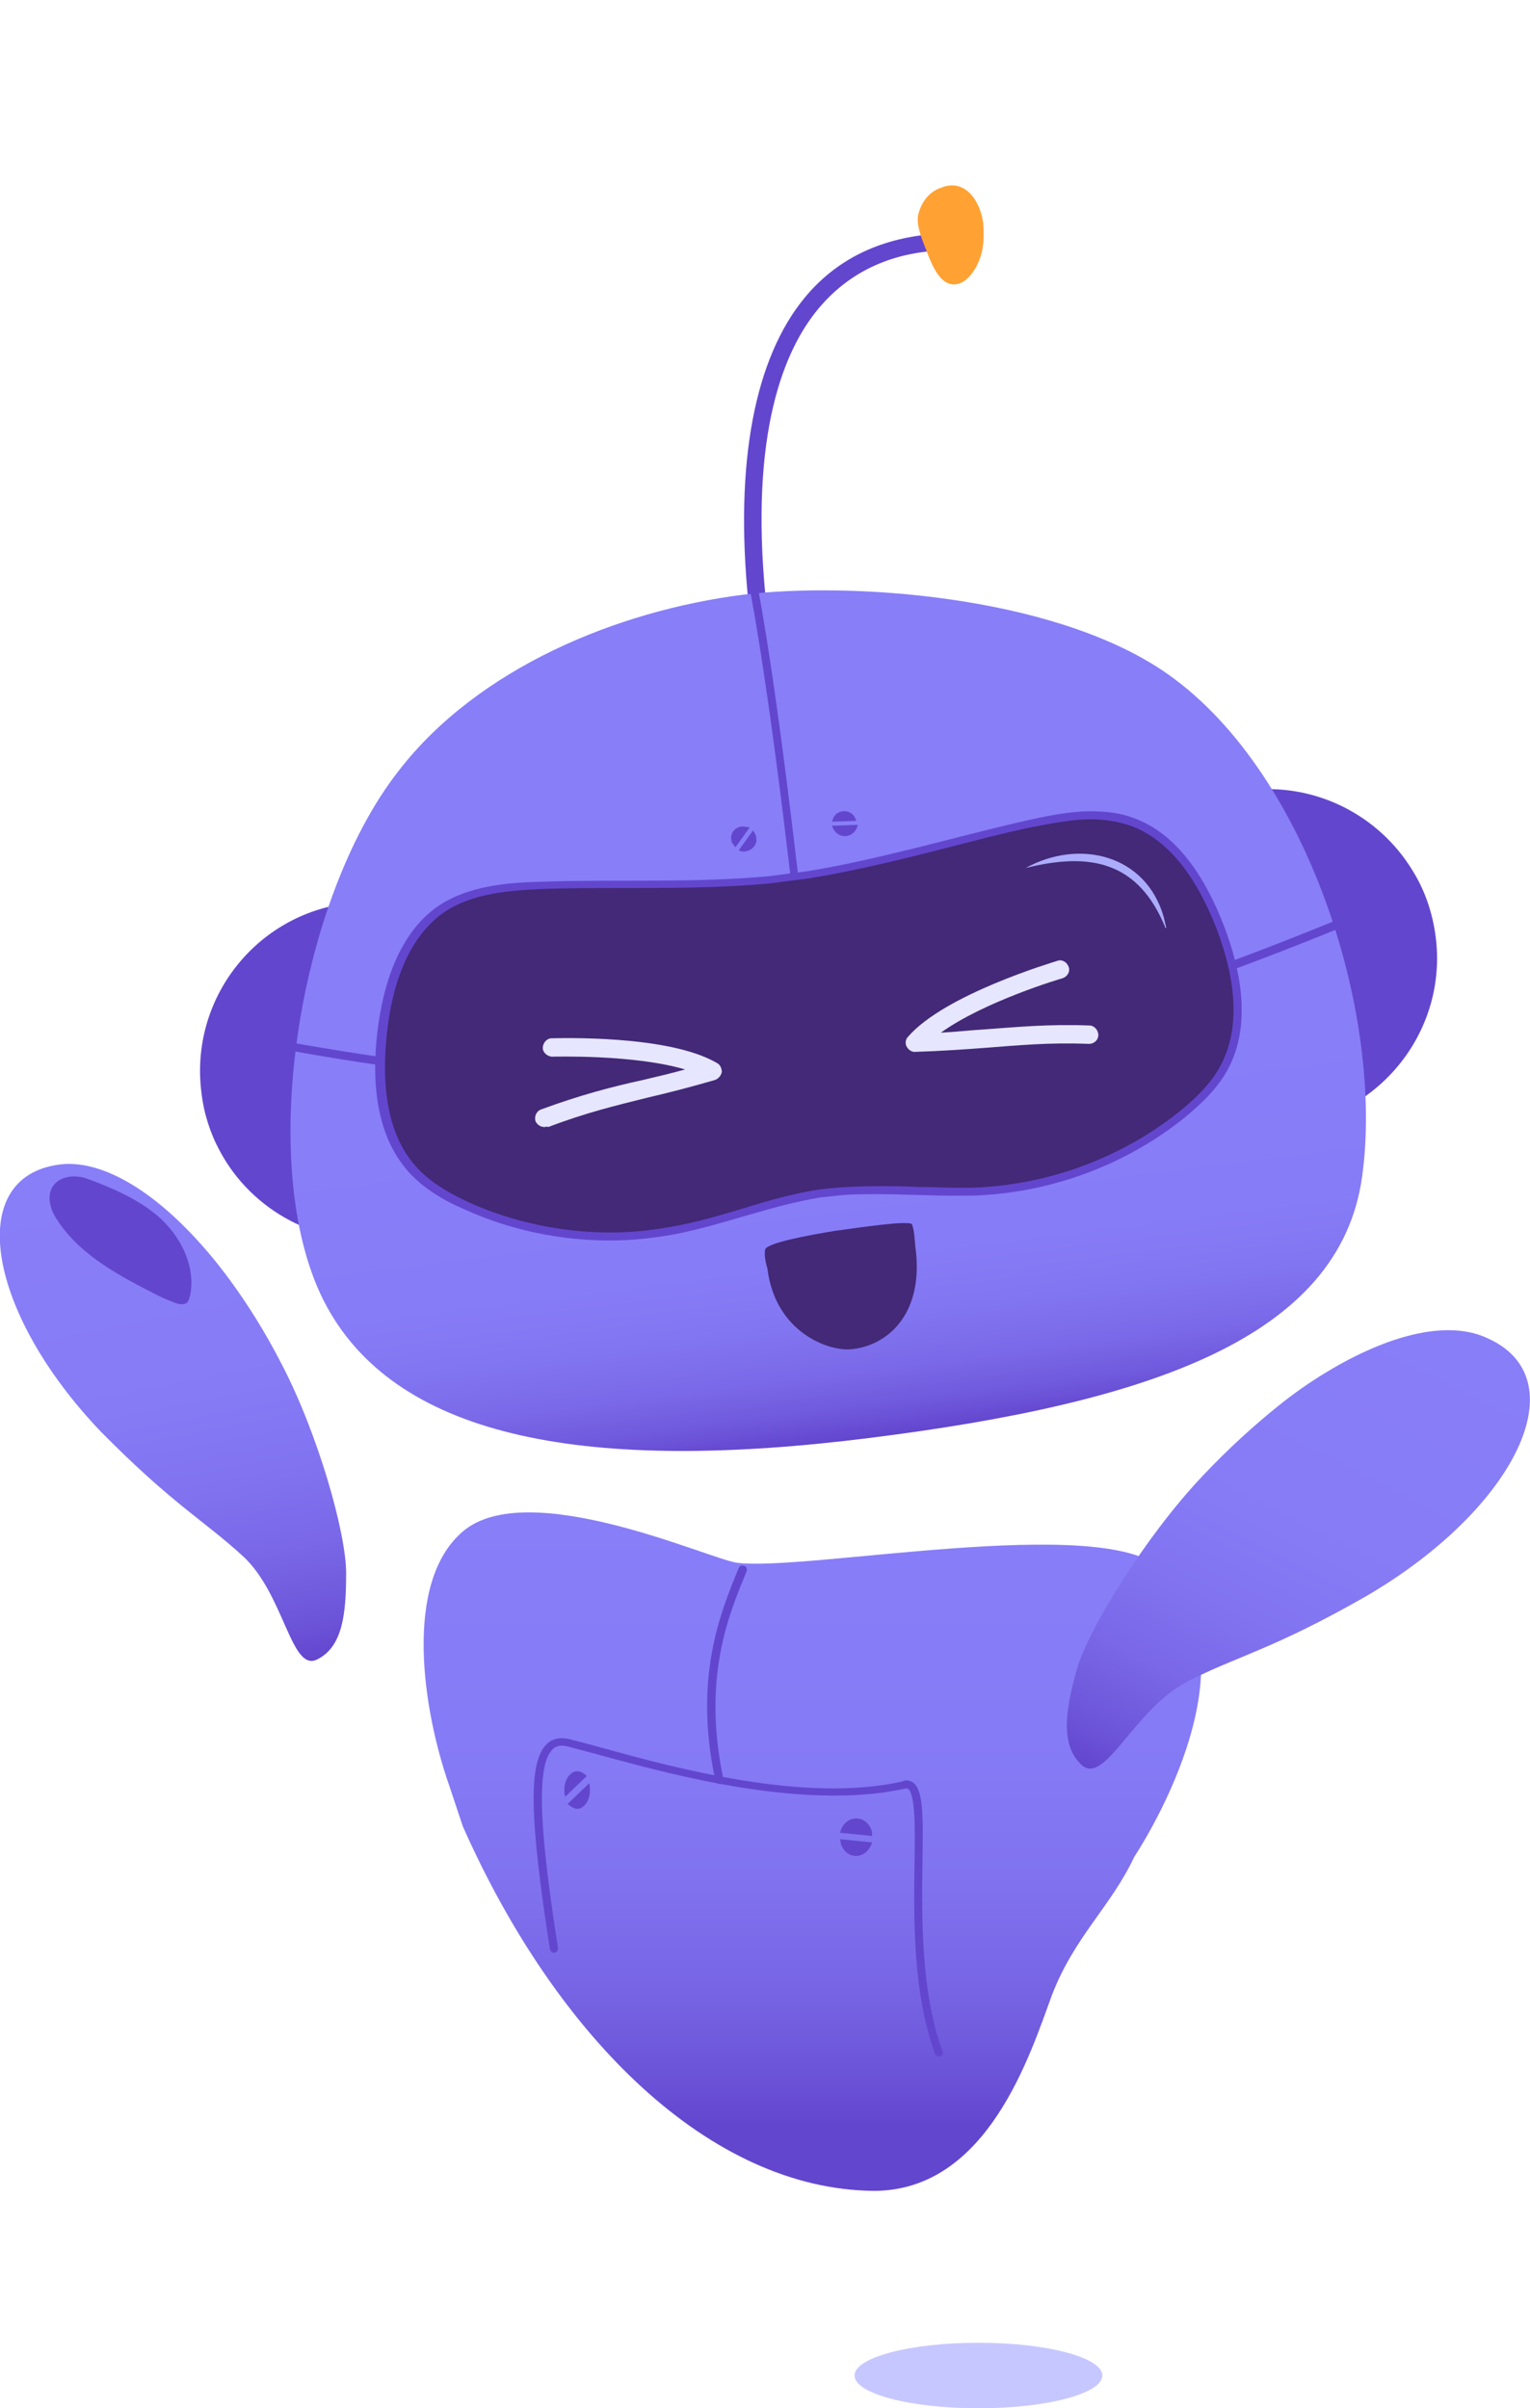 <?xml version="1.0" encoding="utf-8"?>
<!-- Generator: Adobe Illustrator 28.3.0, SVG Export Plug-In . SVG Version: 6.00 Build 0)  -->
<svg version="1.1" xmlns="http://www.w3.org/2000/svg" xmlns:xlink="http://www.w3.org/1999/xlink" x="0px" y="0px"
	 viewBox="0 0 191.4 301.3" style="enable-background:new 0 0 191.4 301.3;" xml:space="preserve">
<style type="text/css">
	.st0{fill:url(#SVGID_1_);}
	.st1{fill:none;stroke:#6346CE;stroke-linecap:round;stroke-linejoin:round;stroke-miterlimit:10;}
	.st2{fill:#6346CE;}
	.st3{fill:url(#SVGID_00000113349465774457869810000002789189346686765716_);}
	.st4{fill:#C7C7FF;}
	.st5{fill:url(#SVGID_00000145766307452102701900000004759771330963649968_);}
	.st6{fill:url(#SVGID_00000026844834708027097290000005342306348002188955_);}
	.st7{fill:none;stroke:#6346CE;stroke-miterlimit:10;}
	.st8{fill:#432977;}
	.st9{fill:none;stroke:#6346CE;stroke-width:2;stroke-linecap:round;stroke-linejoin:round;stroke-miterlimit:10;}
	.st10{fill:#FFA233;}
	.st11{fill:#514AAB;}
	.st12{fill:#E6E6FF;}
	.st13{fill:#ACACFC;}
	.st14{fill:url(#SVGID_00000148630540484691863420000011565322329618428071_);}
	.st15{fill:url(#SVGID_00000034811529239723746600000007595673986444421525_);}
	.st16{fill:url(#SVGID_00000045584098316978946440000002445386240616316093_);}
	.st17{fill:url(#SVGID_00000105407525816029960870000007680699220132804520_);}
	.st18{fill:url(#SVGID_00000141429784375956266410000006269262656592711567_);}
	.st19{fill:url(#SVGID_00000042727626646817194330000016060271557101525398_);}
	.st20{fill:url(#SVGID_00000156587038780948622180000016019853023781897639_);}
	.st21{fill:url(#SVGID_00000018930699988610437590000014901300996282509958_);}
	.st22{fill:none;stroke:#E6E6FF;stroke-width:3;stroke-linecap:round;stroke-linejoin:round;stroke-miterlimit:10;}
	.st23{fill:#F48811;}
	.st24{fill:#FFBE69;}
	.st25{fill:url(#SVGID_00000137825578987393377730000005073156606488035495_);}
	.st26{fill:url(#SVGID_00000153680434434019685120000010861459426964629395_);}
	.st27{fill:none;stroke:#432977;stroke-linecap:round;stroke-linejoin:round;stroke-miterlimit:10;}
	.st28{fill:url(#SVGID_00000068674381920712312710000012037826335251189892_);}
	.st29{fill:url(#SVGID_00000018221612653365235180000013473140224262667686_);}
	.st30{fill:url(#SVGID_00000034800722035990676210000008972736248701405576_);}
	.st31{fill:none;stroke:#6346CE;stroke-width:2;stroke-miterlimit:10;}
	.st32{fill:url(#SVGID_00000145773351757466235550000001342598624381113485_);}
	.st33{fill:url(#SVGID_00000024724648830393148130000015048064983151613878_);}
	.st34{fill:url(#SVGID_00000040573532509382953330000010367896169904856461_);}
	.st35{fill:none;stroke:#432977;stroke-width:2;stroke-linecap:round;stroke-linejoin:round;stroke-miterlimit:10;}
	.st36{fill:url(#SVGID_00000165919117495417725050000013612475652539890863_);}
	.st37{fill:none;stroke:#A5ADBA;stroke-linecap:round;stroke-linejoin:round;stroke-miterlimit:10;}
	.st38{fill:url(#SVGID_00000139283024727149154790000012000880269026089886_);}
	.st39{fill:url(#SVGID_00000103267171588337595150000003393657638389706682_);}
	.st40{fill:url(#SVGID_00000178203960423990286060000016344681662399309740_);}
	.st41{fill:url(#SVGID_00000000937413210699753600000006549193487962925954_);}
	.st42{fill:url(#SVGID_00000029729403733471719120000004155031902977635497_);}
	.st43{fill:url(#SVGID_00000052825190915763595940000003274189825817302660_);}
	.st44{fill:url(#SVGID_00000026857871188133523810000015291455046982548864_);}
	.st45{fill:#FFD28E;}
	.st46{fill:#A5ADBA;}
	.st47{fill:none;stroke:#FFFFFF;stroke-width:0.684;stroke-miterlimit:10;}
	.st48{fill:url(#SVGID_00000145060489212201937440000017694343408899397793_);}
	.st49{fill:url(#SVGID_00000015334881275499811970000006683765897567507856_);}
	.st50{fill:url(#SVGID_00000006669468084912196640000012176354156786679698_);}
	.st51{fill:url(#SVGID_00000078013758419601941150000012955505739804270245_);}
	.st52{fill:url(#SVGID_00000125567404462842515630000011503395090922398099_);}
	.st53{fill:url(#SVGID_00000126282207102759028620000003198458750904141229_);}
	.st54{fill:url(#SVGID_00000061441561489662057980000014587665263084903354_);}
	.st55{fill:url(#SVGID_00000039114456691841664970000009140767207282979509_);}
	.st56{fill:url(#SVGID_00000182501267194670430210000000350143499383338651_);}
	.st57{fill:url(#SVGID_00000150816149848215880160000015882441826708525450_);}
	.st58{fill:url(#SVGID_00000087399255090012962730000002950882081800462252_);}
	.st59{fill:url(#SVGID_00000091710304327539703450000011283345503305988003_);}
	.st60{fill:url(#SVGID_00000156551190785794245500000014916631326017557682_);}
	.st61{fill:url(#SVGID_00000181773466923194731260000002015341922191283388_);}
	.st62{display:none;}
	.st63{display:inline;}
	.st64{fill:url(#SVGID_00000103261257925828692730000010837336039277777281_);}
	.st65{display:inline;fill:url(#SVGID_00000058564446202611472640000005995950480432354732_);}
	.st66{fill:url(#SVGID_00000031903998186683579730000017259335294934878631_);}
	.st67{display:inline;fill:url(#SVGID_00000132047857263678856280000001221153653513619861_);}
	.st68{display:inline;fill:#ACACFC;}
	.st69{fill:url(#SVGID_00000063630235085729283630000010046684758808626827_);}
	.st70{fill:url(#SVGID_00000103245629862288885210000007553832778379714228_);}
	.st71{display:inline;fill:url(#SVGID_00000069358101371656645940000011795562378694210217_);}
	.st72{display:inline;fill:url(#SVGID_00000032614417736140132970000016588222649229677198_);}
	.st73{display:inline;fill:#6346CE;}
	.st74{fill:url(#SVGID_00000050663606347324762520000006577274694493582738_);}
	.st75{display:inline;fill:url(#SVGID_00000096749698362053800240000009213699545999442578_);}
	.st76{display:inline;fill:url(#SVGID_00000054226789834200252780000015883474942237893035_);}
	.st77{fill:url(#SVGID_00000018238130027284808150000014604773113642603392_);}
	.st78{display:inline;fill:url(#SVGID_00000029729321450644742710000012247340625169679794_);}
	.st79{fill:url(#SVGID_00000178204395169140612460000006559278658846731651_);}
	.st80{fill:url(#SVGID_00000041975952442557427420000004169403167230694287_);}
	.st81{fill:url(#SVGID_00000183224917821977219100000003906471188223293612_);}
	.st82{fill:url(#SVGID_00000085212675271828515230000013007815655554444177_);}
	.st83{display:inline;fill:url(#SVGID_00000129173067574318894100000008459048521565743239_);}
	.st84{display:inline;fill:url(#SVGID_00000026143471377414876810000015344620511402424194_);}
	.st85{display:inline;fill:url(#SVGID_00000047759024653319763670000004043378449034591903_);}
	.st86{display:inline;fill:url(#SVGID_00000052090448416657834260000015607281028368526210_);}
	.st87{display:inline;fill:url(#SVGID_00000105401889009772759310000014475468267979975852_);}
	.st88{display:inline;fill:url(#SVGID_00000119101760700025609880000018401898468938016139_);}
	.st89{display:inline;fill:url(#SVGID_00000047752921437825530780000006624063127578723470_);}
	.st90{fill:url(#SVGID_00000163787530866776919350000006063056117628474269_);}
</style>
<g id="deçu">
</g>
<g id="triste">
</g>
<g id="endormi">
</g>
<g id="veille">
</g>
<g id="com">
</g>
<g id="basique">
</g>
<g id="indice">
</g>
<g id="content">
</g>
<g id="super_content">
</g>
<g id="mauvaise_rep">
</g>
<g id="DEF-PRODUIT">
	<g id="INDICE" class="st62">
		<g class="st63">
			<g>
				
					<linearGradient id="SVGID_1_" gradientUnits="userSpaceOnUse" x1="156.36" y1="202.871" x2="143.296" y2="141.409" gradientTransform="matrix(0.989 0.15 -0.15 0.989 22.326 31.587)">
					<stop  offset="0" style="stop-color:#6346CE"/>
					<stop  offset="7.974003e-02" style="stop-color:#6F58DC"/>
					<stop  offset="0.19" style="stop-color:#7A69E8"/>
					<stop  offset="0.326" style="stop-color:#8275F1"/>
					<stop  offset="0.514" style="stop-color:#877CF7"/>
					<stop  offset="1" style="stop-color:#887EF8"/>
				</linearGradient>
				<path class="st0" d="M154.4,222.3c4.8,16.8,2.3,31.1-3.9,33c-3,0.9-5.9-1.6-8.9-4.8c-3-3.3-8.9-13.2-8-24.2
					c0.8-9.4,0.5-15.8,0.2-17.4c-1.9-8.8-2.9-12.2-0.5-14.4c5.6-4.1,10.1,3.4,12.9,7.8C148.9,206.7,152.1,214.2,154.4,222.3z"/>
			</g>
			<g>
				<path class="st2" d="M145.7,252.6c0.9,0.9,2.3,1.8,3.4,1.1c0.5-0.3,0.8-0.9,0.9-1.5c0.2-1.3-0.1-2.6-0.6-3.8
					c-0.7-2-1.6-4-2.6-5.9c-2.7-4.6-8-8.5-8.6-6.8C136.9,242.5,141.6,248.6,145.7,252.6z"/>
			</g>
		</g>
		<g class="st63">
			<path class="st2" d="M105.3,78.9l-1.9-0.4c2.3-11.1,9-29.7,28.1-29.7v2C113.8,50.9,107.5,68.4,105.3,78.9z"/>
		</g>
		<g class="st63">
			<path class="st2" d="M66.5,126c-1,11.3-11,19.6-22.3,18.6c-8.7-0.8-15.7-7-17.9-14.9c-0.7-2.3-0.9-4.9-0.7-7.4
				c1-11.3,11-19.6,22.3-18.6c8.3,0.8,15,6.4,17.6,13.8C66.4,120.1,66.8,123,66.5,126z"/>
		</g>
		
			<linearGradient id="SVGID_00000005268450433675817080000000001867734269723816_" gradientUnits="userSpaceOnUse" x1="102.534" y1="182.332" x2="102.534" y2="79.234" gradientTransform="matrix(0.996 9.151340e-02 -9.151340e-02 0.996 9.963 -10.581)">
			<stop  offset="0.129" style="stop-color:#6449D1"/>
			<stop  offset="0.164" style="stop-color:#6F59DD"/>
			<stop  offset="0.219" style="stop-color:#7A6AE9"/>
			<stop  offset="0.287" style="stop-color:#8275F2"/>
			<stop  offset="0.383" style="stop-color:#877CF7"/>
			<stop  offset="0.648" style="stop-color:#887EF8"/>
		</linearGradient>
		<path style="display:inline;fill:url(#SVGID_00000005268450433675817080000000001867734269723816_);" d="M160.6,162.3
			c-6.8,18.5-31,21.2-64.9,18.1c-33.9-3.1-55.5-12-60.7-29.6C29.8,133.2,42,102,57.5,89.3c12-9.9,29.9-13.2,45.3-11.8
			c12.7,1.2,36,7.9,47.4,19.7C164.7,112.4,167.4,143.8,160.6,162.3z"/>
		<g class="st63">
			<path class="st2" d="M91.1,107.1l-1-0.1c0.1-1,1.6-25.6,13.9-30.1l0.9,0.8C92.8,81.7,91.1,106.8,91.1,107.1z"/>
		</g>
		<g class="st63">
			<path class="st2" d="M165.8,136.9c-35.8-19.1-76.9-24.7-129.1-17.5l-0.1-1c52.5-7.2,93.7-1.6,129.7,17.6L165.8,136.9z"/>
		</g>
		<g class="st63">
			<path class="st8" d="M113.8,146.3c-1.8,0-3.6-0.1-5.4-0.4c-2.4-0.4-4.8-1.1-7.2-1.7c-2.8-0.8-5.7-1.6-8.7-1.9l-1.7-0.2
				c-0.7,0-1.4-0.1-2.2-0.1c-2.2,0-4.5,0.2-6.7,0.4c-2.2,0.2-4.4,0.4-6.6,0.4c-0.2,0-0.5,0-0.7,0c-7.7-0.2-15.3-3-21.4-8.1
				c-2.3-1.9-3.9-3.7-4.8-5.7c-2.1-4.2-2-9.9,0.2-16.8c1.6-5.2,3.8-10.8,8.6-13c1.6-0.7,3.7-1.1,6-1.1c1.9,0,3.9,0.2,6.1,0.7
				c2.7,0.6,5.5,1.2,8.2,1.8c5.2,1.2,10.6,2.5,15.9,3.2c0.6,0.1,3.3,0.3,4.1,0.4c1.5,0.1,3.1,0.1,4.8,0.1c3.7,0,7.5-0.2,11.1-0.4
				c2.7-0.1,5.6-0.3,8.4-0.3c0.5,0,0.9,0,1.4,0c3.2,0,6.8,0.3,9.8,2.3c3.6,2.5,5.9,7.5,6.8,14.7c0.9,7.3-0.1,12.9-2.9,16.6
				c-1.3,1.8-3.2,3.3-5.8,4.7C125.7,144.7,119.7,146.3,113.8,146.3C113.8,146.3,113.8,146.3,113.8,146.3z"/>
			<g>
				<path class="st2" d="M63.2,98.5c1.8,0,3.9,0.2,6,0.7c2.7,0.6,5.5,1.2,8.1,1.8c5.2,1.2,10.6,2.5,16,3.2c0.6,0.1,3.3,0.3,4.1,0.4
					c1.5,0.1,3.1,0.1,4.8,0.1c3.7,0,7.5-0.2,11.1-0.4c2.7-0.1,5.6-0.3,8.3-0.3c0.5,0,0.9,0,1.4,0c3.1,0,6.7,0.3,9.5,2.2
					c3.5,2.4,5.7,7.3,6.5,14.4c0.9,7.1-0.1,12.6-2.8,16.2c-1.3,1.7-3.1,3.2-5.6,4.6c-5.2,2.9-11,4.5-16.9,4.5
					c-1.8,0-3.6-0.1-5.3-0.4c-2.4-0.4-4.8-1.1-7.1-1.7c-2.8-0.8-5.8-1.6-8.8-2l-1.7-0.2c-0.7,0-1.4-0.1-2.2-0.1
					c-2.3,0-4.5,0.2-6.8,0.4c-2.2,0.2-4.4,0.4-6.6,0.4c-0.2,0-0.5,0-0.7,0c-7.6-0.2-15-3-21.1-8c-2.3-1.9-3.8-3.6-4.7-5.5
					c-2-4.1-2-9.6,0.2-16.5c1.6-5.1,3.7-10.6,8.3-12.7C59,98.8,60.9,98.5,63.2,98.5 M63.2,97.5c-2.2,0-4.3,0.3-6.2,1.2
					c-4.9,2.2-7.1,7.7-8.9,13.3c-1.8,5.6-2.7,12.1-0.1,17.2c1.2,2.4,3,4.2,5,5.9c6.2,5.2,13.9,8.1,21.7,8.2c0.2,0,0.5,0,0.7,0
					c4.4,0,8.9-0.8,13.3-0.8c0.7,0,1.4,0,2.2,0.1l1.6,0.2c5.4,0.6,10.5,2.8,15.8,3.7c1.8,0.3,3.6,0.4,5.4,0.4c6,0,12-1.6,17.4-4.6
					c2.2-1.2,4.4-2.7,6-4.9c3.4-4.6,3.7-11.1,3-17c-0.7-5.8-2.5-12-7-15.1c-2.9-2-6.5-2.4-10.1-2.4c-0.5,0-1,0-1.4,0
					c-6.5,0.1-13,0.7-19.4,0.7c-1.6,0-3.2,0-4.8-0.1c-0.7,0-3.4-0.3-4-0.4c-8.1-1-16-3.4-24-5C67.5,97.8,65.3,97.5,63.2,97.5
					L63.2,97.5z"/>
			</g>
		</g>
		<g class="st63">
			<g>
				<path class="st2" d="M86.1,98.8c0.7,0.3,1.5-0.1,1.8-0.8c0.1-0.2,0.1-0.4,0.1-0.6c0-0.1,0-0.2,0-0.3l-2.4,1.3
					C85.7,98.5,85.9,98.7,86.1,98.8z"/>
			</g>
			<g>
				<path class="st2" d="M87.3,96.1c-0.7-0.3-1.5,0.1-1.8,0.8c-0.1,0.2-0.1,0.4-0.1,0.5c0,0.1,0,0.3,0,0.4l2.4-1.3
					C87.7,96.4,87.5,96.2,87.3,96.1z"/>
			</g>
			<g>
				<path class="st2" d="M99.5,99.2c-0.1-0.6-0.5-1-1.1-1.1c-0.6-0.1-1.2,0.2-1.5,0.8l2.6,0.8C99.5,99.5,99.5,99.3,99.5,99.2z"/>
			</g>
			<g>
				<path class="st2" d="M96.7,99.8c0.1,0.6,0.5,1.1,1.1,1.2c0.7,0.1,1.3-0.2,1.6-0.9l-2.6-0.8C96.7,99.5,96.7,99.6,96.7,99.8z"/>
			</g>
		</g>
		<g class="st63">
			<path class="st10" d="M135.5,47.4c0.2,1.3,0.2,2.6-0.1,3.9c-0.3,1.3-1.2,3-2.5,3.5c-2.4,0.8-3.6-3-4.3-4.6
				c-0.6-1.2-1.1-2.7-0.7-4.1c0.4-1.3,1.2-2.4,2.4-3C133.2,41.9,135.2,44.8,135.5,47.4z"/>
		</g>
		<g class="st63">
			<path class="st11" d="M69.1,130.9c-0.8,0-1.6-0.1-2.4-0.2c-5-1-9-5.1-9.9-10.1c-0.3-1.5-0.2-3,0.1-4.5c1.1-5.8,6.3-10,12.2-10
				c0.8,0,1.6,0.1,2.4,0.2c4.8,1,8.6,4.6,9.7,9.4c0.4,1.7,0.4,3.5,0.1,5.2C80.1,126.7,75,130.9,69.1,130.9z"/>
			<g>
				<path class="st12" d="M69,107.1c0.7,0,1.5,0.1,2.3,0.2c4.6,0.9,8,4.4,8.9,8.6c0.4,1.5,0.4,3.1,0.1,4.8
					c-1.1,5.4-5.9,9.2-11.2,9.2c-0.7,0-1.5-0.1-2.3-0.2c-4.8-1-8.3-4.7-9.1-9.3c-0.2-1.3-0.2-2.7,0.1-4.1
					C58.9,110.8,63.6,107.1,69,107.1 M69,105.1L69,105.1c-6.4,0-11.9,4.5-13.2,10.8c-0.3,1.6-0.3,3.2-0.1,4.9
					c0.9,5.4,5.2,9.8,10.7,10.9c0.9,0.2,1.8,0.3,2.6,0.3c6.4,0,11.9-4.5,13.2-10.8c0.4-1.9,0.3-3.8-0.1-5.6
					c-1.2-5.1-5.3-9.1-10.5-10.1C70.8,105.1,69.9,105.1,69,105.1L69,105.1z"/>
			</g>
		</g>
		<g class="st63">
			
				<ellipse transform="matrix(0.195 -0.981 0.981 0.195 -56.818 158.36)" class="st4" cx="68" cy="113.8" rx="4.6" ry="6.3"/>
		</g>
		<g class="st63">
			<path class="st12" d="M126.4,129.8c-0.1,0-0.2,0-0.3,0c-4.7-1.4-8.4-2-12.4-2.7c-2.6-0.4-5.2-0.9-8.3-1.6
				c-0.4-0.1-0.8-0.4-0.8-0.9c-0.1-0.4,0.1-0.9,0.5-1.1c5.6-3.9,19.2-4.4,19.8-4.4c0.6,0,1.1,0.5,1.1,1.1c0,0.6-0.5,1.1-1.1,1.1
				c-0.1,0-9.9,0.4-15.9,2.7c1.8,0.3,3.5,0.6,5.1,0.9c4,0.7,7.8,1.3,12.6,2.7c0.6,0.2,0.9,0.8,0.8,1.4
				C127.3,129.5,126.9,129.8,126.4,129.8z"/>
		</g>
		<g class="st63">
			
				<linearGradient id="SVGID_00000164504275380456085290000012729372255649493132_" gradientUnits="userSpaceOnUse" x1="-471.288" y1="248.991" x2="-414.267" y2="181.037" gradientTransform="matrix(-1 0 0 1 -344.944 0)">
				<stop  offset="9.497207e-02" style="stop-color:#6346CE"/>
				<stop  offset="0.119" style="stop-color:#654AD1"/>
				<stop  offset="0.302" style="stop-color:#7561E2"/>
				<stop  offset="0.499" style="stop-color:#8071EE"/>
				<stop  offset="0.718" style="stop-color:#867BF6"/>
				<stop  offset="1" style="stop-color:#887EF8"/>
			</linearGradient>
			<path style="fill:url(#SVGID_00000164504275380456085290000012729372255649493132_);" d="M140.2,220.4c3.2-9.1,5.6-24.6-1.7-30.9
				c-7.9-6.7-29.6,3.2-33.1,3.7c-8.1,1.2-44.4-6-51.6,0.8c-12.5,11.3,3.3,34.9,3.3,34.9c2.9,6,7.3,9.7,10,16.8
				c2.6,7.1,7.8,23.8,21.6,23.8c19.7-0.2,38.4-18.4,49.8-44.2L140.2,220.4z"/>
			<g>
				<path class="st2" d="M107.5,220.2c0,0-0.1,0-0.1,0c-0.3-0.1-0.4-0.3-0.4-0.6c2.6-12.3-0.6-20-2.8-25.2c-0.1-0.3,0-0.5,0.3-0.7
					c0.3-0.1,0.5,0,0.7,0.3c2.2,5.3,5.5,13.2,2.8,25.8C107.9,220,107.7,220.2,107.5,220.2z"/>
			</g>
			<g>
				<path class="st2" d="M80.9,253.2c-0.1,0-0.1,0-0.2,0c-0.3-0.1-0.4-0.4-0.3-0.6c2.7-7,2.5-16.1,2.4-22.7
					c-0.1-5.8-0.1-8.9,1.2-9.8c0.3-0.2,0.7-0.4,1.4-0.1c11.7,2.5,27.3-1.7,35.8-4c1.8-0.5,3.3-0.9,4.4-1.2c1.1-0.3,2.1-0.1,2.8,0.6
					c2.2,2.1,2.1,8.8-0.4,24.9c0,0.3-0.3,0.5-0.6,0.4c-0.3,0-0.5-0.3-0.4-0.6c1.7-11.2,3-21.8,0.7-24c-0.5-0.4-1-0.5-1.9-0.3
					c-1.1,0.3-2.6,0.7-4.4,1.1c-8.5,2.3-24.3,6.6-36.3,4c-0.4-0.1-0.5-0.1-0.6,0c-0.9,0.6-0.8,4.7-0.8,9c0.1,6.7,0.2,15.9-2.5,23.1
					C81.3,253.1,81.1,253.2,80.9,253.2z"/>
			</g>
			<g>
				<g>
					<path class="st2" d="M90.9,224.3c-0.8,0-1.5,0.6-1.8,1.3c-0.1,0.2-0.1,0.5-0.2,0.8l3.9-0.4C92.6,225.1,91.8,224.3,90.9,224.3z"
						/>
				</g>
				<g>
					<path class="st2" d="M90.9,228.9c0.8,0,1.6-0.6,1.8-1.5c0.1-0.2,0.1-0.4,0.1-0.6l-3.8,0.4C89.2,228.2,90,228.9,90.9,228.9z"/>
				</g>
				<g>
					<path class="st2" d="M126.2,221.7c0.1-0.3,0.1-0.5,0.1-0.8c0-1.3-0.7-2.3-1.6-2.3c-0.5,0-0.9,0.3-1.1,0.7l2.6,2.5
						C126.2,221.8,126.2,221.8,126.2,221.7z"/>
				</g>
				<g>
					<path class="st2" d="M123.1,220.9c0,1.3,0.7,2.3,1.6,2.3c0.4,0,0.8-0.3,1.1-0.7l-2.6-2.5C123.2,220.3,123.1,220.6,123.1,220.9z
						"/>
				</g>
			</g>
		</g>
		<g class="st63">
			<path class="st8" d="M99.9,159.1c-2.6-0.4-6.1-1.8-7-7.7c0.1-0.8,2-2.1,5-2.2c2.9-0.1,5.3,1.1,7.9,0.5
				C105.7,154.7,103.2,159.6,99.9,159.1z"/>
		</g>
		<g class="st63">
			<path class="st2" d="M179.9,138.3c-1,11.3-11,19.7-22.3,18.6c-8.7-0.8-7.5-42.1,3.7-41c8.3,0.8,15,6.4,17.5,13.8
				C179.8,132.4,180.2,135.3,179.9,138.3z"/>
		</g>
		<g class="st63">
			<g>
				<g>
					<g>
						<g>
							<path class="st10" d="M87.1,44.2c-0.8-4.2-1.2-5.9-0.3-10.1c0.7-3.7,4.1-9.4,0.7-16c-4.9-9.3-13.6-7.4-14.8-7.1
								c-1.2,0.2-10,1.7-11.1,12.1c-0.8,7.5,4.5,11.5,6.5,14.7c2.4,3.6,2.6,5.3,3.4,9.5L87.1,44.2z"/>
						</g>
					</g>
				</g>
				<g>
					<path class="st24" d="M88,49.6l0.3,1.7c0.2,0.9-0.8,1.9-2.2,2.2l-10.4,2c-1.4,0.3-2.7-0.3-2.8-1.2l-0.3-1.7L88,49.6z"/>
				</g>
				<g>
					<path class="st24" d="M83.4,57.1l-3.9,0.8c-1.7,0.3-3.3-0.8-3.6-2.5l0,0l10-1.9v0C86.2,55.2,85.1,56.8,83.4,57.1z"/>
				</g>
				<g>
					<g>
						<g>
							<path class="st45" d="M65.4,28.3c-0.3-4,1.2-8,3.5-11.2c2.1-2.7,6,0.1,4.2,3c-0.5,0.7-1.3,1-2,1.4c-1.1,0.7-2,1.4-2.9,2.4
								C67,25.1,66,26.7,65.4,28.3L65.4,28.3z"/>
						</g>
					</g>
				</g>
				<g>
					<path class="st46" d="M92.4,13.7c-0.3,0.1-0.6,0-0.7-0.3c-0.3-0.3-0.2-0.8,0.1-1.1L96.9,8c0.3-0.3,0.8-0.2,1.1,0.1
						c0.3,0.3,0.2,0.8-0.1,1.1l-5.1,4.3C92.6,13.6,92.5,13.6,92.4,13.7z"/>
				</g>
				<g>
					<path class="st46" d="M94.3,18c-0.3,0.1-0.7-0.1-0.9-0.5c-0.2-0.4,0-0.9,0.4-1l9.7-4.2c0.4-0.2,0.8,0,1,0.4
						c0.2,0.4,0,0.9-0.4,1l-9.7,4.2C94.4,17.9,94.3,17.9,94.3,18z"/>
				</g>
				<g>
					<path class="st46" d="M99.3,22.9c0,0-0.1,0-0.1,0l-4.7,0.2c-0.4,0-0.8-0.3-0.8-0.7c0-0.4,0.3-0.8,0.7-0.8l4.7-0.2
						c0.4,0,0.8,0.3,0.8,0.7C99.9,22.5,99.6,22.8,99.3,22.9z"/>
				</g>
				<g>
					<g>
						<g>
							<path class="st24" d="M87.5,44.1C87.5,44.1,87.5,44.1,87.5,44.1L71,47.3c-0.8,0.2-1.3,0.8-1.2,1.4l0.7,3.8
								c0.1,0.6,0.9,1,1.7,0.9c0,0,0,0,0,0L84.4,51l3.7-0.7l0.6-0.1c0.8-0.2,1.3-0.8,1.2-1.4L89.2,45C89,44.4,88.3,44,87.5,44.1
								L87.5,44.1z"/>
						</g>
					</g>
				</g>
				<path class="st47" d="M76.2,46.3c-0.4-2-0.8-3.8-1-5.7c-0.2-2.2-0.7-4.4-1.6-6.5c-0.4-1-0.8-1.9-1.6-2.7
					c-0.3-0.3-0.9-0.6-1.2-0.2c-0.2,0.2,0,0.6,0.1,0.8c1,1.3,3,1.2,4.6,0.6c2-0.8,4-2.2,4.7-4.2c0.2-0.7,0.4-1.4,0.1-2.1
					c-0.3-0.6-1.1-1.1-1.7-0.8c-0.7,0.3-0.8,1.2-0.8,2c-0.2,6.1,0.3,12.2,1.5,18.2"/>
			</g>
		</g>
		
			<linearGradient id="SVGID_00000145034732593631175230000010853080201407241137_" gradientUnits="userSpaceOnUse" x1="60.008" y1="234.506" x2="33.761" y2="233.13">
			<stop  offset="9.497207e-02" style="stop-color:#6346CE"/>
			<stop  offset="0.119" style="stop-color:#654AD1"/>
			<stop  offset="0.302" style="stop-color:#7461E2"/>
			<stop  offset="0.499" style="stop-color:#7F71EE"/>
			<stop  offset="0.718" style="stop-color:#857BF6"/>
			<stop  offset="1" style="stop-color:#877EF8"/>
		</linearGradient>
		<path style="display:inline;fill:url(#SVGID_00000145034732593631175230000010853080201407241137_);" d="M33.7,240.6
			c-0.7,5.3-1.1,10.8,0.1,16c1.2,5.2,4.2,10.1,8.6,12.1c5.5,2.5,12.6-0.6,15.1-6.7c1.1-2.6,1.4-5.5,1.5-8.4
			c0.5-13.9-3.6-28-1.2-41.7c0.4-2.2,1-4.5,0.9-6.8c0-4.7-3.4-8.8-7.2-5.7c-2.8,2.3-6.1,7.9-8.2,11.3
			C38,219.6,35.1,230.1,33.7,240.6z"/>
		<g class="st63">
			<ellipse class="st4" cx="88.7" cy="296.3" rx="15" ry="5"/>
		</g>
		<path class="st68" d="M62.6,100.2c-4.8,0.7-8.2,5.1-9.7,9.4c0,0-0.1,0-0.1,0C52.9,104.9,57.7,99.2,62.6,100.2L62.6,100.2z"/>
	</g>
	<g id="TRISTE" class="st62">
		<g class="st63">
			<g>
				
					<linearGradient id="SVGID_00000024689023910955748250000015049906122714992801_" gradientUnits="userSpaceOnUse" x1="1182.709" y1="-116.942" x2="1206.004" y2="-127.825" gradientTransform="matrix(-0.906 0.423 0.423 0.906 1196.487 -169.853)">
					<stop  offset="0.179" style="stop-color:#6346CE"/>
					<stop  offset="1" style="stop-color:#877EF8"/>
				</linearGradient>
				<path style="fill:url(#SVGID_00000024689023910955748250000015049906122714992801_);" d="M49.7,226.3
					c0.1,19.2,7.2,33.5,14.4,33.5c3.5,0,5.8-3.5,8.1-7.9c2.2-4.4,5.4-16.7,1-28.1c-3.7-9.7-5.5-16.5-5.6-18.2
					c-0.7-9.9-0.7-13.8-3.9-15.3c-7.2-2.6-9.8,6.7-11.4,12.3C50.8,208.1,49.7,217,49.7,226.3z"/>
			</g>
			<g>
				<path class="st2" d="M68.5,255.4c-0.7,1.2-1.9,2.6-3.3,2.3c-0.6-0.2-1.1-0.7-1.4-1.3c-0.7-1.3-0.7-2.8-0.6-4.2
					c0.1-2.4,0.4-4.7,0.9-7c1.4-5.7,5.8-11.4,6.9-9.8C74.6,242,71.5,249.9,68.5,255.4z"/>
			</g>
		</g>
		<g class="st63">
			<g>
				
					<linearGradient id="SVGID_00000123428450813917184330000001983142451305811844_" gradientUnits="userSpaceOnUse" x1="-738.219" y1="791.304" x2="-762.305" y2="798.146" gradientTransform="matrix(0.9 0.436 -0.436 0.9 1168.005 -162.44)">
					<stop  offset="7.262587e-02" style="stop-color:#877EF8"/>
					<stop  offset="0.318" style="stop-color:#7B6CEA"/>
					<stop  offset="0.721" style="stop-color:#6346CE"/>
				</linearGradient>
				<path style="fill:url(#SVGID_00000123428450813917184330000001983142451305811844_);" d="M157.8,226.9
					c-0.4,19.2-7.7,33.4-14.8,33.3c-3.5-0.1-5.7-3.6-7.9-8c-2.2-4.4-5.2-16.8-0.6-28.1c3.9-9.7,5.7-16.4,5.8-18.2
					c0.9-9.9,0.9-13.8,4.1-15.2c7.2-2.5,9.7,6.9,11.2,12.4C157,208.7,158,217.7,157.8,226.9z"/>
			</g>
			<g>
				<path class="st2" d="M138.7,255.8c0.7,1.2,1.9,2.6,3.2,2.3c0.6-0.2,1.1-0.7,1.4-1.2c0.7-1.3,0.7-2.7,0.6-4.2
					c-0.1-2.4-0.4-4.7-0.8-7.1c-1.3-5.7-5.6-11.5-6.8-9.9C132.8,242.3,135.7,250.3,138.7,255.8z"/>
			</g>
		</g>
		
			<linearGradient id="SVGID_00000046323701626761956860000010393931918750107320_" gradientUnits="userSpaceOnUse" x1="1684.883" y1="264.64" x2="1684.883" y2="185.446" gradientTransform="matrix(-1 0 0 1 1789.154 0)">
			<stop  offset="7.262570e-02" style="stop-color:#6346CE"/>
			<stop  offset="0.146" style="stop-color:#6F59DC"/>
			<stop  offset="0.242" style="stop-color:#7A6AE9"/>
			<stop  offset="0.363" style="stop-color:#8175F2"/>
			<stop  offset="0.531" style="stop-color:#867CF7"/>
			<stop  offset="1" style="stop-color:#877EF8"/>
		</linearGradient>
		<path style="display:inline;fill:url(#SVGID_00000046323701626761956860000010393931918750107320_);" d="M148.9,216.9
			c3.3-9.3,5.9-20.4-1.7-26.8c-8.1-6.8-39.5-4-43.2-4c-3.4,0-36.4-3-43.7,3.9c-5.9,5.6-3.9,14.7-1.4,22.4l3,9.3
			c10,24.2,28.2,42.9,40.9,42.9c11.9,0,32.6-16.6,44.3-42.9L148.9,216.9z"/>
		<g class="st63">
			<path class="st2" d="M103.6,217.3C103.6,217.3,103.6,217.3,103.6,217.3c-0.3,0-0.5-0.3-0.5-0.5c0.9-12.6,0.1-23.9-0.2-29.3
				c0-0.3,0.2-0.5,0.5-0.5c0.3,0,0.5,0.2,0.5,0.5c0.4,5.4,1.1,16.8,0.2,29.4C104.1,217,103.8,217.3,103.6,217.3z"/>
		</g>
		<g class="st63">
			<path class="st2" d="M80.5,251c-0.3,0-0.5-0.2-0.5-0.5c-0.3-3.3-2.7-32,1.5-35.2c0.5-0.4,1.1-0.4,1.7-0.2
				c14.9,3.2,36.7,1.1,42.8-0.3c0.7-0.2,1.3,0,1.8,0.4c2,1.6,1.8,7.7,1.5,16.9c-0.1,4.8-0.3,10.1-0.2,15.9c0,0.3-0.2,0.5-0.5,0.5
				c-0.3,0-0.5-0.2-0.5-0.5c-0.1-5.8,0.1-11.2,0.2-15.9c0.3-8.3,0.5-14.8-1.1-16.1c-0.2-0.1-0.4-0.3-0.9-0.2
				c-6.2,1.4-28.1,3.6-43.3,0.3c-0.3-0.1-0.5-0.1-0.7,0c-2.8,2.1-2.2,21.6-1,34.2C81,250.7,80.8,250.9,80.5,251
				C80.5,251,80.5,251,80.5,251z"/>
		</g>
		<g class="st63">
			<g>
				<path class="st2" d="M85.7,224.8c1,0,1.9-0.6,2.2-1.5c0.1-0.2,0.1-0.4,0.1-0.5l-4.6,0.4C83.7,224.1,84.6,224.8,85.7,224.8z"/>
			</g>
			<g>
				<path class="st2" d="M85.7,220.1c-1,0-1.8,0.6-2.1,1.4c-0.1,0.2-0.2,0.5-0.2,0.8l4.6-0.4C87.7,220.9,86.8,220.1,85.7,220.1z"/>
			</g>
			<g>
				<path class="st2" d="M124.4,223.3c0.1-0.3,0.2-0.5,0.2-0.8c0-1.3-1-2.3-2.3-2.3c-0.7,0-1.3,0.3-1.7,0.7l3.8,2.5
					C124.4,223.4,124.4,223.3,124.4,223.3z"/>
			</g>
			<g>
				<path class="st2" d="M119.9,222.5c0,1.3,1,2.3,2.3,2.3c0.6,0,1.2-0.3,1.6-0.7l-3.8-2.5C119.9,221.9,119.9,222.2,119.9,222.5z"/>
			</g>
		</g>
		<g class="st63">
			<ellipse class="st4" cx="102.3" cy="295.2" rx="22.6" ry="6.2"/>
		</g>
		<g class="st63">
			<path class="st2" d="M25.5,130.8c0.3,11.6,10.1,20.8,21.7,20.4c9-0.3,16.5-6.1,19.3-14.2c0.8-2.4,1.2-4.9,1.2-7.6
				c-0.3-11.6-10.1-20.8-21.7-20.4c-8.6,0.3-15.8,5.6-18.8,13C25.9,124.8,25.4,127.8,25.5,130.8z"/>
		</g>
		<g class="st63">
			<path class="st2" d="M137.9,127.4c0.3,11.6,10.1,20.8,21.7,20.4c9-0.3,16.5-6.1,19.3-14.2c0.8-2.4,1.2-4.9,1.2-7.6
				c-0.3-11.6-10.1-20.8-21.7-20.4c-8.6,0.3-15.8,5.6-18.8,13C138.4,121.4,137.8,124.4,137.9,127.4z"/>
		</g>
		
			<linearGradient id="SVGID_00000018919978487110784350000000308379438465708984_" gradientUnits="userSpaceOnUse" x1="1685.763" y1="100.581" x2="1685.763" y2="-5.148" gradientTransform="matrix(-1 3.014293e-02 3.014293e-02 1 1786.821 29.976)">
			<stop  offset="0" style="stop-color:#6346CE"/>
			<stop  offset="4.273055e-02" style="stop-color:#6F59DC"/>
			<stop  offset="9.916910e-02" style="stop-color:#7A6AE9"/>
			<stop  offset="0.17" style="stop-color:#8175F2"/>
			<stop  offset="0.268" style="stop-color:#867CF7"/>
			<stop  offset="0.542" style="stop-color:#877EF8"/>
		</linearGradient>
		<path style="display:inline;fill:url(#SVGID_00000018919978487110784350000000308379438465708984_);" d="M39.2,158.7
			c5.8,19.3,30.4,23.6,65.4,22.6c35-1,57.6-8.8,64-26.5c6.4-17.7-4.2-50.3-19.2-64.4c-11.7-10.9-29.8-15.4-45.6-14.9
			C90.7,76,66.4,81.4,54,92.8C38.1,107.4,33.4,139.4,39.2,158.7z"/>
		<g class="st63">
			<path class="st2" d="M96.5,120.1c-0.3,0-0.5-0.2-0.5-0.5c0-0.3-1.9-27.3,5.4-44c0.4,0,0.7-0.1,1.1-0.1c0,0,0,0.1,0,0.1
				c-7.4,16.4-5.5,43.5-5.5,43.8C97,119.9,96.8,120.1,96.5,120.1C96.5,120.1,96.5,120.1,96.5,120.1z"/>
		</g>
		<g class="st63">
			<path class="st2" d="M104,148c-21.4,0-43.8-4.6-68.9-16l0.4-0.9c51.7,23.4,91.6,18,135.7,2.7l0.3,1
				C148.7,142.7,126.9,148,104,148z"/>
		</g>
		<g class="st63">
			<g>
				<path class="st8" d="M79.2,160.6c-7.6,0-15-2-21.6-5.7c-2.9-1.7-4.9-3.3-6.3-5.2c-2.9-4-3.6-9.8-2.1-17.1
					c1.5-7.4,4.5-12.3,8.8-14.7c2.3-1.3,5.2-1.9,8.9-1.9c1.5,0,3,0.1,4.1,0.2c3.2,0.2,6.4,0.5,9.6,0.8c6,0.6,12.1,1.2,18.2,1.2
					c0,0,0,0,0,0c1,0,3.9-0.1,4.7-0.1c6.2-0.4,12.4-1.4,18.4-2.3c3.1-0.5,6.3-1,9.5-1.4c1.8-0.2,3.9-0.5,6-0.5
					c2.8,0,5.2,0.5,7.1,1.4c4.5,2.1,7.7,6.8,9.7,14.1c2,7.3,1.6,13.1-1.1,17.2c-1.3,2-3.2,3.7-6,5.6c-7,4.6-15.4,7.1-23.8,7.1
					c-0.5,0-0.9,0-1.4,0c-2.8-0.1-5.7-0.5-8.4-0.8c-3.2-0.4-6.6-0.9-9.9-0.9l-0.3,0l-1.9,0.1c-3.4,0.2-6.8,0.8-10.1,1.5
					c-2.7,0.5-5.6,1.1-8.3,1.3C81.9,160.5,80.5,160.6,79.2,160.6z"/>
			</g>
			<g>
				<g>
					<path class="st2" d="M137.5,114.4c2.7,0,5,0.4,6.9,1.3c4.3,2,7.5,6.7,9.4,13.8c2,7.1,1.6,12.8-1,16.8c-1.2,1.9-3.1,3.6-5.8,5.4
						c-6.9,4.5-15.2,7-23.5,7c-0.5,0-0.9,0-1.4,0c-2.8-0.1-5.6-0.5-8.4-0.8c-3.2-0.4-6.6-0.9-9.9-0.9l-0.3,0l-1.9,0.1
						c-3.4,0.2-6.9,0.8-10.2,1.5c-2.7,0.5-5.5,1.1-8.3,1.3c-1.3,0.1-2.6,0.2-3.9,0.2c-7.5,0-14.9-2-21.3-5.6
						c-2.9-1.6-4.8-3.2-6.1-5.1c-2.9-3.9-3.5-9.5-2-16.7c1.5-7.2,4.4-12,8.6-14.3c2.3-1.2,5-1.8,8.7-1.8c1.5,0,3,0.1,4.1,0.2
						c3.2,0.2,6.4,0.5,9.5,0.8c6,0.6,12.1,1.2,18.2,1.2l0.1,0c0.9,0,3.9-0.1,4.6-0.1c6.2-0.4,12.4-1.4,18.5-2.3
						c3.1-0.5,6.3-1,9.5-1.4C133.3,114.6,135.4,114.4,137.5,114.4 M137.5,113.4c-2,0-4.1,0.2-6.1,0.5c-9.3,1.2-18.6,3.1-27.9,3.7
						c-0.7,0-3.6,0.1-4.5,0.1c0,0-0.1,0-0.1,0c-9.2-0.1-18.5-1.4-27.7-2c-1.4-0.1-2.8-0.2-4.2-0.2c-3.2,0-6.4,0.4-9.2,1.9
						c-5.3,2.9-7.9,9.1-9.1,15c-1.2,5.9-1.4,12.7,2.2,17.5c1.7,2.3,4,3.9,6.5,5.3c6.6,3.8,14.2,5.8,21.8,5.8c1.3,0,2.7-0.1,4-0.2
						c6.2-0.6,12.2-2.5,18.4-2.8l1.9-0.1c0.1,0,0.2,0,0.3,0c6.1,0,12.2,1.5,18.3,1.7c0.5,0,0.9,0,1.4,0c8.5,0,16.9-2.5,24-7.2
						c2.4-1.5,4.6-3.4,6.1-5.7c3.3-5.1,2.7-11.8,1.1-17.6c-1.6-5.8-4.5-11.9-10-14.4C142.5,113.7,140,113.4,137.5,113.4L137.5,113.4
						z"/>
				</g>
			</g>
		</g>
		<g class="st63">
			<g>
				<path class="st2" d="M101.2,113.5c-0.1,0.2-0.1,0.3-0.1,0.5c0,0.7,0.8,1.2,1.6,1.1c0.3,0,0.6-0.1,0.8-0.2l-2.2-1.6
					C101.4,113.3,101.3,113.4,101.2,113.5z"/>
			</g>
			<g>
				<path class="st2" d="M104.2,114.3c0.1-0.1,0.1-0.3,0.1-0.4c0-0.7-0.8-1.2-1.6-1.1c-0.3,0-0.6,0.1-0.8,0.2l2.2,1.6
					C104,114.5,104.1,114.4,104.2,114.3z"/>
			</g>
			<g>
				<path class="st2" d="M90.1,115.3c0.7,0,1.2-0.4,1.4-0.8c0-0.1,0.1-0.2,0.1-0.4l-3,0.3C88.8,115,89.4,115.3,90.1,115.3z"/>
			</g>
			<g>
				<path class="st2" d="M90,112.9c-0.6,0-1.1,0.3-1.4,0.8c0,0.1-0.1,0.2-0.1,0.3l3-0.3C91.2,113.2,90.6,112.9,90,112.9z"/>
			</g>
		</g>
		<g class="st63">
			<path class="st2" d="M99.7,80.9c-0.6,0-1-0.5-1-1c0-14.7-8.7-29.8-15-29.9c0,0,0,0-0.1,0c-3.8,0-6.2,6.2-6.6,17.1
				c0,0.6-0.5,1-1,1c-0.6,0-1-0.5-1-1c0.5-15.7,4.9-19.1,8.6-19.1c0,0,0.1,0,0.1,0c8.1,0.1,17,16.8,17,31.9
				C100.7,80.4,100.2,80.9,99.7,80.9z"/>
		</g>
		
			<ellipse transform="matrix(6.649152e-02 -0.998 0.998 6.649152e-02 13.274 174.718)" class="st73" cx="100" cy="80.3" rx="1.5" ry="4"/>
		<g class="st63">
			<path class="st10" d="M75.3,72.6c1.3-0.1,2.7-0.4,3.9-1.1c1.2-0.7,2.7-2,2.8-3.5c0.2-2.6-3.9-3-5.7-3.4c-1.4-0.3-3-0.5-4.3,0.2
				c-1.2,0.7-2.1,1.9-2.3,3.3C69.1,71.5,72.5,72.9,75.3,72.6z"/>
		</g>
		<g class="st63">
			<path class="st8" d="M109.6,171.1c-0.3,0-0.7-0.2-0.9-0.5c-1.8-3.5-5.5-5.7-9.9-5.9c-1.7-0.2-3.1,0.2-4.2,1.1
				c-1.4,1.1-1.9,2.9-2,3.3c0,0.5-0.5,0.9-1,0.9c-0.5,0-0.9-0.5-0.9-1c0.1-0.8,0.8-3.1,2.7-4.6c1.5-1.3,3.4-1.8,5.6-1.6
				c5,0.3,9.3,2.9,11.4,6.9c0.2,0.5,0.1,1.1-0.4,1.3C109.9,171,109.8,171.1,109.6,171.1z"/>
		</g>
		<g class="st63">
			<g>
				<path class="st12" d="M126.5,146.1c-5.8,0-10.9-4.3-11.7-10.2c-0.1-0.8,0.5-1.6,1.3-1.7c0.8-0.1,1.6,0.5,1.7,1.3
					c0.6,4.7,5,8.1,9.8,7.4c3.4-0.5,6.2-2.9,7.2-6.1c0.4-1.2,0.5-2.4,0.3-3.6c-0.1-0.8,0.5-1.6,1.3-1.7c0.8-0.1,1.6,0.5,1.7,1.3
					c0.2,1.7,0.1,3.3-0.4,4.9c-1.3,4.4-5.2,7.7-9.8,8.3C127.6,146.1,127,146.1,126.5,146.1z"/>
			</g>
			<g>
				<path class="st11" d="M114.8,135.9c2.3,9.4,14.1,13.1,20.4,5.2c2-2.3,3.1-5.2,3-8.3c0-0.1,0.1-0.1,0.1,0
					c0.9,6.3-4,12.7-10.3,13.6c-6.4,1-12.6-4.1-13.4-10.4C114.7,135.8,114.8,135.8,114.8,135.9L114.8,135.9z"/>
			</g>
		</g>
		<g class="st63">
			<g>
				<path class="st12" d="M77.2,147.3c-0.4,0-0.7,0-1.1,0c-6.5-0.6-11.3-6.3-10.7-12.8c0.1-0.8,0.8-1.5,1.7-1.4
					c0.8,0.1,1.5,0.8,1.4,1.7c-0.4,4.8,3.1,9,7.9,9.4c3.4,0.3,6.7-1.4,8.4-4.4c0.6-1.1,1-2.2,1.1-3.5c0.1-0.8,0.8-1.5,1.7-1.4
					c0.8,0.1,1.5,0.8,1.4,1.7c-0.2,1.7-0.7,3.3-1.5,4.7C85.4,145,81.4,147.3,77.2,147.3z"/>
			</g>
			<g>
				<path class="st11" d="M65.4,134.4c0.2,9.6,11,16.2,18.8,9.7c2.4-1.9,4.1-4.5,4.8-7.5c0-0.1,0.1-0.1,0.1,0
					c-0.6,6.3-6.7,11.7-13,11.1C69.8,147.1,64.4,140.3,65.4,134.4L65.4,134.4z"/>
			</g>
		</g>
		<path class="st68" d="M128.2,119.6c4.8-0.8,12.9-3.5,16.5,1.1c0,0-0.9,0.5-0.9,0.5C140.9,117.1,132.7,119.1,128.2,119.6
			L128.2,119.6z"/>
		<path class="st68" d="M146.2,123.1c0.7,1.5,1.2,3.1,1.4,4.8c-0.5-1.5-1.3-2.9-2.3-4.2C145.3,123.6,146.2,123.1,146.2,123.1
			L146.2,123.1z"/>
	</g>
	<g id="RETENTER" class="st62">
		<g class="st63">
			<path class="st2" d="M93.5,75.5c-0.3-1.1-1.1-4.7-2.2-9.8c-2.5-11.7-6.8-31.4-8.9-37.5l2-0.7c2.2,6.2,6.3,25.2,9,37.8
				c1,4.8,1.9,8.6,2.1,9.7L93.5,75.5z"/>
			<path class="st2" d="M93.3,75.9c-0.3-1.1-1-4.8-2.1-9.9c-2.4-11.9-6.4-31.8-8.5-38l1.9-0.7c2.1,6.3,6,25.6,8.5,38.3
				c1,4.9,1.8,8.8,2,9.8L93.3,75.9z"/>
		</g>
		<g class="st63">
			<g>
				
					<linearGradient id="SVGID_00000139268081034545418510000000379809182402478748_" gradientUnits="userSpaceOnUse" x1="1281.443" y1="146.397" x2="1267.01" y2="78.494" gradientTransform="matrix(-0.979 0.202 0.202 0.979 1275.323 -141.341)">
					<stop  offset="0" style="stop-color:#6346CE"/>
					<stop  offset="7.929455e-02" style="stop-color:#6F58DC"/>
					<stop  offset="0.189" style="stop-color:#7A69E8"/>
					<stop  offset="0.324" style="stop-color:#8275F1"/>
					<stop  offset="0.511" style="stop-color:#877CF7"/>
					<stop  offset="0.994" style="stop-color:#887EF8"/>
				</linearGradient>
				<path style="fill:url(#SVGID_00000139268081034545418510000000379809182402478748_);" d="M39,224.5c-4.4,18.8-0.7,34.5,6.3,36.1
					c3.4,0.8,6.5-2.1,9.8-5.8c3.2-3.8,9.2-15,7.6-27.2c-1.4-10.4-1.5-17.4-1.2-19.2c1.6-9.9,2.5-13.7-0.2-15.9
					c-6.5-4.2-11.2,4.3-14.1,9.3C44.3,206.9,41.1,215.4,39,224.5z"/>
			</g>
			<g>
				<path class="st2" d="M50.5,257.3c-1,1-2.5,2.1-3.7,1.4c-0.6-0.3-0.9-0.9-1.1-1.6c-0.3-1.4,0-2.9,0.4-4.2
					c0.7-2.3,1.5-4.5,2.6-6.7c2.7-5.2,8.3-9.8,9.1-8C59.7,245.7,54.8,252.7,50.5,257.3z"/>
			</g>
		</g>
		
			<linearGradient id="SVGID_00000146459175113659066690000015654546238183729798_" gradientUnits="userSpaceOnUse" x1="1024.454" y1="-199.843" x2="1042.309" y2="-199.843" gradientTransform="matrix(-0.81 -0.587 0.587 -0.81 1119.238 647.876)">
			<stop  offset="1.704893e-07" style="stop-color:#7268F2"/>
			<stop  offset="0.226" style="stop-color:#7064ED"/>
			<stop  offset="0.477" style="stop-color:#6B57E0"/>
			<stop  offset="0.698" style="stop-color:#6346CE"/>
		</linearGradient>
		<path style="display:inline;fill:url(#SVGID_00000146459175113659066690000015654546238183729798_);" d="M172.8,207.7
			c-1.1,1.2-1.8,2.2-3.3,2.9c-2.6,1.3-6.1,1.3-9,1.1c-3-0.2-6.1-0.6-8.9-1.9c-0.4-0.2-0.9-0.4-1-0.9c-0.1-0.4,0-0.8,0.2-1.1
			c0.8-1.3,2.2-2.1,3.5-3c1.8-1.2,3.4-2.6,4.8-4.3c1.5-1.8,2.8-3.8,4.4-5.5c1.6-1.7,3.8-3.1,6.2-3.1c1.2,0,2.5,0.4,3.6,0.8
			c1.4,0.6,1.6,1.1,2.7,2.2C179.8,199.1,175.6,204.7,172.8,207.7z"/>
		<g class="st63">
			<path class="st2" d="M179.8,116.3c1.6,11.6-6.5,22.3-18.2,23.9c-9,1.2-17.4-3.3-21.5-10.8c-1.2-2.2-2-4.7-2.4-7.3
				c-1.6-11.6,6.5-22.3,18.2-23.9c8.5-1.2,16.6,2.9,20.9,9.8C178.4,110.4,179.4,113.2,179.8,116.3z"/>
		</g>
		<g class="st63">
			<path class="st2" d="M67.7,131.6c1.6,11.6-6.5,22.3-18.2,23.9c-9,1.2-17.4-3.3-21.5-10.8c-1.2-2.2-2-4.7-2.4-7.3
				c-1.6-11.6,6.5-22.3,18.2-23.9c8.5-1.2,16.6,2.9,20.9,9.8C66.2,125.7,67.3,128.5,67.7,131.6z"/>
		</g>
		
			<linearGradient id="SVGID_00000082338800971216876680000010850729140762780338_" gradientUnits="userSpaceOnUse" x1="81.586" y1="226.751" x2="109.888" y2="119.592" gradientTransform="matrix(0.991 -0.136 0.136 0.991 -12.918 -29.628)">
			<stop  offset="2.793296e-02" style="stop-color:#6346CE"/>
			<stop  offset="5.577507e-02" style="stop-color:#6F58DC"/>
			<stop  offset="9.427981e-02" style="stop-color:#7A69E8"/>
			<stop  offset="0.142" style="stop-color:#8275F1"/>
			<stop  offset="0.207" style="stop-color:#877CF7"/>
			<stop  offset="0.377" style="stop-color:#887EF8"/>
		</linearGradient>
		<path style="display:inline;fill:url(#SVGID_00000082338800971216876680000010850729140762780338_);" d="M171,146.3
			c-2.6,20.2-26.3,28.5-61.2,33.3c-34.9,4.8-58.8,0.8-68.1-15.7c-9.3-16.5-4.3-50.7,8.3-67.1C59.7,84,77,76.6,92.8,74.5
			c13.1-1.8,38.1-0.4,52.4,8.8C163.5,95.2,173.6,126.1,171,146.3z"/>
		<g class="st63">
			<path class="st2" d="M100.1,117.7c0-0.3-3.3-27.9-6.3-43.5l1-0.2c3.1,15.6,6.3,43.3,6.3,43.6L100.1,117.7z"/>
		</g>
		<g class="st63">
			<path class="st2" d="M79.3,136.1c-13.5,0-27.6-1.4-43.5-4.1l0.2-1c50.1,8.4,82.4,4.2,132.9-17.3l0.4,1
				C134.6,129.4,108.5,136.1,79.3,136.1z"/>
		</g>
		<g class="st63">
			<g>
				<path class="st8" d="M76.5,154.9c-6,0-12.1-1.3-17.6-3.7c-3.1-1.4-5.3-2.8-6.9-4.5c-3.4-3.7-4.7-9.4-3.9-16.9
					c0.8-7.5,3.2-12.8,7.3-15.6c3.7-2.6,8.6-2.9,12.9-3.1c3.2-0.1,6.5-0.2,9.7-0.2c6.1-0.1,12.5-0.1,18.7-0.8
					c0.7-0.1,3.8-0.5,4.6-0.6c6-1,12-2.7,17.8-4.2c3.1-0.8,6.2-1.7,9.4-2.4c2.7-0.7,5.6-1.3,8.3-1.3c1.8,0,3.4,0.2,4.9,0.8
					c4.7,1.6,8.5,6,11.2,13.1c2.8,7.1,3,12.9,0.8,17.4c-1.1,2.1-2.8,4.1-5.4,6.2c-6.9,5.6-15.6,9.1-24.4,9.7
					c-1.3,0.1-2.6,0.1-4.2,0.1c-1.4,0-2.9,0-4.3-0.1c-1.4,0-2.9-0.1-4.3-0.1c-2.3,0-4.2,0.1-5.9,0.3l-1.9,0.3
					c-3.4,0.5-6.7,1.6-10,2.5c-2.7,0.8-5.4,1.7-8.2,2.2C82.3,154.6,79.4,154.9,76.5,154.9z"/>
			</g>
			<g>
				<g>
					<path class="st2" d="M136.8,102.1c1.8,0,3.3,0.2,4.7,0.7c4.5,1.6,8.2,5.9,10.9,12.8c2.7,6.9,3,12.6,0.8,16.9
						c-1,2-2.7,3.9-5.3,6c-6.8,5.6-15.4,9-24.1,9.6c-1.2,0.1-2.6,0.1-4.2,0.1c-1.4,0-2.9,0-4.3-0.1c-1.4,0-2.9-0.1-4.3-0.1
						c0,0,0,0,0,0c-2.3,0-4.2,0.1-6,0.3l-1.9,0.3c-3.4,0.5-6.8,1.6-10,2.6c-2.7,0.8-5.4,1.7-8.2,2.2c-2.8,0.6-5.6,0.8-8.5,0.8
						c-6,0-12-1.3-17.4-3.6c-3-1.3-5.2-2.7-6.7-4.4c-3.3-3.6-4.5-9.1-3.8-16.5c0.7-7.4,3.1-12.5,7.1-15.3c3.6-2.5,8.2-2.8,12.6-3
						c3.2-0.1,6.5-0.2,9.6-0.2c6.2-0.1,12.5-0.1,18.7-0.8c0.7-0.1,3.8-0.5,4.7-0.7c6-1,12.1-2.7,17.9-4.2c3.1-0.8,6.2-1.7,9.3-2.4
						C131.3,102.7,134.1,102.1,136.8,102.1 M136.8,101c-2.8,0-5.7,0.6-8.5,1.3c-9.1,2.2-18,5-27.2,6.6c-0.8,0.1-3.9,0.6-4.6,0.6
						c-9.4,1-18.9,0.6-28.3,1c-4.6,0.2-9.4,0.6-13.2,3.2c-5,3.5-6.9,9.9-7.5,16c-0.6,6.1-0.1,12.8,4.1,17.3c1.9,2.1,4.4,3.5,7,4.7
						c5.6,2.5,11.7,3.7,17.8,3.7c2.9,0,5.8-0.3,8.7-0.9c6.1-1.2,12-3.8,18.1-4.8l1.9-0.3c2-0.2,3.9-0.3,5.9-0.3
						c2.9,0,5.7,0.1,8.6,0.1c1.4,0,2.8,0,4.3-0.1c9-0.7,17.7-4.1,24.7-9.9c2.2-1.8,4.2-3.8,5.5-6.4c2.8-5.5,1.5-12.1-0.7-17.8
						c-2.2-5.7-5.8-11.4-11.5-13.4C140.3,101.3,138.6,101,136.8,101L136.8,101z"/>
				</g>
			</g>
		</g>
		<g class="st63">
			<g>
				<path class="st2" d="M94.5,104.1c-0.1-0.1-0.1-0.2-0.2-0.3l-1.7,2.5c0.3,0.1,0.6,0.2,0.9,0.1c0.8-0.1,1.4-0.9,1.3-1.7
					C94.7,104.5,94.6,104.3,94.5,104.1z"/>
			</g>
			<g>
				<path class="st2" d="M93,103.4c-0.8,0.1-1.4,0.9-1.3,1.7c0,0.2,0.1,0.4,0.2,0.5c0.1,0.1,0.2,0.2,0.3,0.4l1.7-2.5
					C93.6,103.4,93.3,103.4,93,103.4z"/>
			</g>
			<g>
				<path class="st2" d="M107,102.1c-0.3-0.5-0.9-0.8-1.5-0.7c-0.7,0.1-1.2,0.6-1.3,1.3l3-0.2C107.2,102.4,107.1,102.2,107,102.1z"
					/>
			</g>
			<g>
				<path class="st2" d="M104.2,103.2c0,0.2,0.1,0.3,0.2,0.5c0.3,0.5,0.9,0.9,1.6,0.8c0.7-0.1,1.3-0.7,1.3-1.4L104.2,103.2z"/>
			</g>
		</g>
		<g class="st63">
			
				<linearGradient id="SVGID_00000146458435842679544390000015488583627494730917_" gradientUnits="userSpaceOnUse" x1="143.88" y1="415.155" x2="55.399" y2="384.434" gradientTransform="matrix(0.995 0.101 -0.101 0.995 39.18 -187.596)">
				<stop  offset="1.704893e-07" style="stop-color:#887EF8"/>
				<stop  offset="0.486" style="stop-color:#877CF7"/>
				<stop  offset="0.674" style="stop-color:#8275F1"/>
				<stop  offset="0.81" style="stop-color:#7A69E8"/>
				<stop  offset="0.92" style="stop-color:#6F58DC"/>
				<stop  offset="1" style="stop-color:#6346CE"/>
			</linearGradient>
			<path style="fill:url(#SVGID_00000146458435842679544390000015488583627494730917_);" d="M58.9,215.3c-2.3-9.7-3.8-21.3,4.4-27
				c8.8-6.1,40,0,43.7,0.4c3.4,0.3,36.7,0.7,43.4,8.4c5.4,6.2,2.4,15.3-0.9,22.9l-3.9,9.1c-12.5,23.5-32.6,40.5-45.4,39.2
				c-12-1.2-31-20.1-40.1-47.9L58.9,215.3z"/>
			<g>
				<path class="st2" d="M104.3,220.4C104.3,220.4,104.3,220.4,104.3,220.4c-0.3,0-0.5-0.2-0.5-0.5c0.4-12.8,2.3-24,3.2-29.4
					c0-0.3,0.3-0.5,0.6-0.4c0.3,0,0.5,0.3,0.4,0.6c-0.9,5.4-2.8,16.6-3.2,29.3C104.8,220.2,104.6,220.4,104.3,220.4z"/>
			</g>
			<g>
				<path class="st2" d="M124,256.5C124,256.5,124,256.5,124,256.5c-0.4-0.1-0.6-0.3-0.5-0.6c2.4-12.5,5-32,2.4-34.4
					c-0.2-0.2-0.4-0.2-0.7-0.1c-15.6,1.8-37.4-2.6-43.4-4.6c-0.5-0.2-0.8,0-0.9,0.1c-1.7,1.1-2.2,7.7-2.8,16
					c-0.3,4.8-0.7,10.2-1.4,16c0,0.3-0.3,0.5-0.6,0.5c-0.3,0-0.5-0.3-0.5-0.6c0.7-5.7,1.1-11.1,1.4-15.9c0.6-9.2,1.1-15.4,3.2-16.8
					c0.5-0.4,1.2-0.4,1.8-0.2c6,2,27.5,6.3,42.9,4.6c0.5-0.2,1.1,0,1.6,0.4c3.9,3.6-1.5,32.1-2.1,35.4
					C124.5,256.3,124.3,256.5,124,256.5z"/>
			</g>
			<g>
				<g>
					<path class="st2" d="M123.9,226.7c-0.3-0.8-1-1.5-2-1.6c-1.1-0.1-2.1,0.5-2.4,1.5l4.6,0.9C124,227.2,124,226.9,123.9,226.7z"/>
				</g>
				<g>
					<path class="st2" d="M119.4,228.1c0.2,0.9,1,1.6,2,1.7c1.1,0.1,2-0.5,2.4-1.4l-4.5-0.8C119.3,227.7,119.3,227.9,119.4,228.1z"
						/>
				</g>
				<g>
					<path class="st2" d="M85.3,221.4c-1.3-0.1-2.5,0.8-2.6,2.1c0,0.3,0,0.6,0.1,0.8c0,0,0,0.1,0.1,0.1l4.1-2.2
						C86.5,221.8,86,221.5,85.3,221.4z"/>
				</g>
				<g>
					<path class="st2" d="M84.8,226.1c1.3,0.1,2.5-0.8,2.6-2.1c0-0.3,0-0.6-0.1-0.9l-4,2.1C83.6,225.7,84.2,226,84.8,226.1z"/>
				</g>
			</g>
		</g>
		
			<linearGradient id="SVGID_00000142172146601738288040000001508273885101803649_" gradientUnits="userSpaceOnUse" x1="-953.628" y1="1825.932" x2="-964.164" y2="1776.362" gradientTransform="matrix(0.587 -0.81 -0.81 -0.587 2182.777 465.077)">
			<stop  offset="0" style="stop-color:#6346CE"/>
			<stop  offset="7.974003e-02" style="stop-color:#6F58DC"/>
			<stop  offset="0.19" style="stop-color:#7A69E8"/>
			<stop  offset="0.326" style="stop-color:#8275F1"/>
			<stop  offset="0.514" style="stop-color:#877CF7"/>
			<stop  offset="1" style="stop-color:#887EF8"/>
		</linearGradient>
		<path style="display:inline;fill:url(#SVGID_00000142172146601738288040000001508273885101803649_);" d="M178.8,185.2
			c-8.6-18.5-22.4-27.7-28.8-24.1c-3.1,1.7-3.4,5.9-3.3,10.9c0.2,5,4.1,17.4,9,26c2.1,3.7,4.2,6.9,6.5,9.8
			C172.3,220.3,183.4,193.3,178.8,185.2z"/>
		<g class="st63">
			<path class="st10" d="M82.3,20.9c1.3,0.2,2.7,0.5,3.9,1.2c1.2,0.7,2.7,2.1,2.8,3.6c0.1,2.7-4,2.9-5.8,3.3c-1.4,0.2-3,0.4-4.3-0.4
				c-1.2-0.7-2.1-2-2.3-3.3C76.1,21.8,79.6,20.6,82.3,20.9z"/>
		</g>
		<g class="st63">
			<ellipse class="st4" cx="113.2" cy="297.2" rx="20.2" ry="4.1"/>
		</g>
		<g class="st63">
			<g>
				<path class="st11" d="M79.4,143.3c-0.7,0-1.4-0.1-2.1-0.2c-4.4-0.9-7.9-4.4-8.6-8.8c-0.2-1.3-0.2-2.6,0.1-3.9
					c1-5.1,5.5-8.7,10.7-8.7c0.7,0,1.4,0.1,2.1,0.2c4.2,0.8,7.5,4.1,8.5,8.2c0.4,1.5,0.4,3,0.1,4.5C89,139.6,84.5,143.3,79.4,143.3z
					"/>
			</g>
			<g>
				<g>
					<path class="st12" d="M79.3,122.6c0.6,0,1.3,0.1,1.9,0.2c3.9,0.8,6.9,3.8,7.7,7.4c0.3,1.3,0.3,2.7,0.1,4.1
						c-0.9,4.7-5,7.9-9.7,7.9c-0.6,0-1.3-0.1-1.9-0.2c-4.1-0.8-7.2-4.1-7.8-8c-0.2-1.1-0.2-2.3,0-3.6
						C70.6,125.8,74.7,122.6,79.3,122.6 M79.3,120.5L79.3,120.5c-5.7,0-10.6,4-11.7,9.6c-0.3,1.4-0.3,2.9-0.1,4.3
						c0.8,4.8,4.6,8.7,9.5,9.7c0.8,0.2,1.6,0.2,2.3,0.2c5.7,0,10.6-4,11.7-9.6c0.3-1.7,0.3-3.3-0.1-5c-1.1-4.5-4.7-8.1-9.3-9
						C80.9,120.6,80.1,120.5,79.3,120.5L79.3,120.5z"/>
				</g>
			</g>
		</g>
		<g class="st63">
			<ellipse transform="matrix(0.195 -0.981 0.981 0.195 -61.073 185.596)" class="st4" cx="82.5" cy="130" rx="4" ry="5.4"/>
		</g>
		<g class="st63">
			<g>
				<path class="st11" d="M125.1,138.7c-0.8,0-1.7-0.1-2.5-0.2c-5.2-1-9.3-5.2-10.2-10.4c-0.3-1.5-0.2-3.1,0.1-4.6
					c1.2-6,6.5-10.3,12.6-10.3c0.8,0,1.7,0.1,2.5,0.2c5,1,8.9,4.8,10,9.7c0.4,1.8,0.4,3.6,0.1,5.4
					C136.5,134.4,131.2,138.7,125.1,138.7z"/>
			</g>
			<g>
				<g>
					<path class="st12" d="M125,114.2c0.8,0,1.5,0.1,2.3,0.2c4.7,0.9,8.2,4.5,9.2,8.9c0.4,1.6,0.4,3.2,0.1,4.9
						c-1.1,5.6-6,9.5-11.6,9.5c-0.8,0-1.5-0.1-2.3-0.2c-5-1-8.6-4.9-9.4-9.6c-0.2-1.4-0.2-2.8,0.1-4.3
						C114.6,118,119.5,114.2,125,114.2 M125,112.1L125,112.1c-6.6,0-12.3,4.7-13.6,11.1c-0.3,1.7-0.4,3.4-0.1,5
						c1,5.6,5.4,10.1,11,11.3c0.9,0.2,1.8,0.3,2.7,0.3c6.6,0,12.3-4.7,13.6-11.1c0.4-1.9,0.4-3.9-0.1-5.8
						c-1.2-5.3-5.5-9.4-10.8-10.5C126.9,112.2,125.9,112.1,125,112.1L125,112.1z"/>
				</g>
			</g>
		</g>
		<g class="st63">
			
				<ellipse transform="matrix(0.195 -0.981 0.981 0.195 -17.808 223.467)" class="st4" cx="127.2" cy="122.6" rx="4.8" ry="6.5"/>
		</g>
		<g class="st63">
			<path class="st8" d="M112.3,163c-0.4,0-0.9-0.2-1.2-0.6c-0.6-0.7-0.5-1.6,0.2-2.2c2.4-2,4.9-3.8,7.6-5.3c0.7-0.4,1.7-0.1,2.1,0.6
				c0.4,0.8,0.1,1.7-0.6,2.1c-2.5,1.4-4.9,3.1-7.1,4.9C113,162.9,112.6,163,112.3,163z"/>
		</g>
		<g class="st63">
			<g>
				<path class="st23" d="M140.3,36.8c-1.3-0.2-2.3-0.9-2.8-1.9c-0.5-1-0.7-2.2-0.4-3.7c0.2-1.3,0.6-2.5,1.1-3.6
					c0.5-1.1,1.2-2.2,2.1-3.3c0.9-1.1,2.1-2.1,3.5-3.1c0.9-0.7,1.7-1.4,2.3-1.9c0.6-0.6,1-1.1,1.3-1.6c0.3-0.5,0.5-1.1,0.7-1.7
					c0.2-1.2-0.1-2.1-0.8-2.9c-0.7-0.8-1.9-1.3-3.5-1.6c-1.6-0.3-3.1-0.4-4.6-0.2c-1.5,0.1-2.9,0.4-4.3,0.9c-1.6,0.5-3,0.6-4.1,0.1
					c-1.1-0.5-1.9-1.2-2.4-2.2c-0.5-1-0.7-2.1-0.5-3.3c0.1-1.2,0.7-2.3,1.6-3.4c0.9-1,2.2-1.8,3.9-2.3c2.2-0.6,4.5-1,6.9-1.1
					c2.4-0.1,4.5,0,6.4,0.4c3.5,0.6,6.4,1.7,8.8,3.3c2.4,1.6,4.2,3.5,5.3,5.7c1.1,2.2,1.4,4.7,0.9,7.3c-0.3,1.6-0.8,3-1.4,4.2
					c-0.7,1.2-1.6,2.4-2.8,3.5c-1.2,1.1-2.8,2.1-4.9,3.2c-1.7,0.9-3.1,1.7-4.1,2.4c-1,0.8-1.8,1.5-2.3,2.2c-0.5,0.7-0.9,1.5-1.3,2.4
					c-0.4,0.9-0.9,1.5-1.7,1.9C142.4,37,141.5,37.1,140.3,36.8z M136.9,54.7c-2.2-0.4-3.9-1.4-5-3c-1.1-1.6-1.4-3.5-1-5.7
					c0.4-2.1,1.3-3.7,2.9-4.8c1.6-1.1,3.4-1.4,5.7-1c2.3,0.4,4,1.4,5,2.9c1,1.5,1.3,3.4,1,5.5c-0.4,2.2-1.3,3.8-2.8,5
					C141.1,54.7,139.2,55.1,136.9,54.7z"/>
			</g>
		</g>
		<g class="st63">
			<g>
				<path class="st10" d="M155,67.4c-1-0.7-1.7-1.6-1.8-2.6s0-2.1,0.7-3.1c0.6-1,1.5-1.6,2.5-1.8c1-0.2,2.1,0,3.1,0.7
					c1.1,0.7,1.7,1.6,1.9,2.6c0.2,1-0.1,2-0.7,3c-0.7,1-1.5,1.6-2.5,1.9C157.2,68.3,156.1,68.1,155,67.4z M160.6,59
					c-0.6-0.4-1-0.9-1-1.6c-0.1-0.6,0.1-1.3,0.6-2c0.4-0.6,0.9-1.1,1.4-1.6c0.5-0.5,1.1-0.8,1.8-1.2c0.7-0.3,1.5-0.6,2.4-0.8
					c0.6-0.2,1.1-0.3,1.6-0.5c0.4-0.2,0.7-0.3,1-0.5c0.3-0.2,0.5-0.4,0.7-0.7c0.4-0.5,0.4-1.1,0.2-1.7c-0.2-0.6-0.7-1.1-1.4-1.6
					c-0.7-0.5-1.5-0.9-2.3-1.1c-0.8-0.3-1.6-0.4-2.4-0.5c-0.9-0.1-1.6-0.4-2.1-0.9c-0.4-0.5-0.7-1-0.7-1.7c0-0.6,0.1-1.2,0.5-1.8
					c0.3-0.6,0.8-1,1.5-1.4c0.7-0.3,1.5-0.4,2.5-0.3c1.3,0.2,2.5,0.5,3.7,1c1.2,0.5,2.3,1,3.2,1.6c1.6,1.1,2.9,2.3,3.7,3.7
					c0.9,1.4,1.3,2.7,1.4,4.1c0.1,1.4-0.3,2.7-1.1,4c-0.5,0.7-1,1.3-1.6,1.8c-0.6,0.5-1.3,0.9-2.2,1.1c-0.8,0.3-1.9,0.5-3.1,0.5
					c-1.1,0.1-1.9,0.2-2.6,0.3c-0.7,0.2-1.2,0.4-1.6,0.6c-0.4,0.2-0.8,0.6-1.2,0.9c-0.4,0.4-0.8,0.6-1.3,0.6
					C161.7,59.6,161.2,59.4,160.6,59z"/>
			</g>
		</g>
		<path class="st68" d="M131.5,106.4c4.9-2.5,12.2-0.7,13.8,5.1c0,0-0.1,0.1-0.1,0.1C142.3,106.3,136.7,105.7,131.5,106.4
			L131.5,106.4z"/>
	</g>
	<g id="SUPER-CONTENT">
		<g>
			<path class="st2" d="M93.6,75.1c-1.7-17.2,0.8-30.3,7.1-37.9c3.9-4.7,9.2-7.3,15.8-7.9l0.2,2.1c-6,0.5-10.8,3-14.3,7.2
				c-4.2,5-8.7,15.4-6.6,36.4L93.6,75.1z"/>
		</g>
		<g>
			<path class="st2" d="M179.6,117.2c1.5,11.6-6.8,22.2-18.4,23.7c-9,1.1-17.4-3.5-21.4-11c-1.2-2.2-2-4.7-2.3-7.3
				c-1.5-11.6,6.8-22.2,18.4-23.7c8.6-1.1,16.6,3.1,20.8,10C178.2,111.3,179.2,114.1,179.6,117.2z"/>
		</g>
		<g>
			<path class="st2" d="M67.3,131.3c1.5,11.6-6.8,22.2-18.4,23.7c-9,1.1-17.4-3.5-21.4-11c-1.2-2.2-2-4.7-2.3-7.3
				C23.7,125,32,114.4,43.6,113c8.6-1.1,16.6,3.1,20.8,10C65.9,125.4,66.9,128.3,67.3,131.3z"/>
		</g>
		
			<linearGradient id="SVGID_00000159471763092800411460000007151556374026330253_" gradientUnits="userSpaceOnUse" x1="85.538" y1="290.338" x2="85.538" y2="183.737" gradientTransform="matrix(0.992 -0.125 0.125 0.992 -12.638 -97.489)">
			<stop  offset="0" style="stop-color:#6346CE"/>
			<stop  offset="3.341052e-02" style="stop-color:#6F58DC"/>
			<stop  offset="7.961620e-02" style="stop-color:#7A69E8"/>
			<stop  offset="0.137" style="stop-color:#8275F1"/>
			<stop  offset="0.215" style="stop-color:#877CF7"/>
			<stop  offset="0.419" style="stop-color:#887EF8"/>
		</linearGradient>
		<path style="fill:url(#SVGID_00000159471763092800411460000007151556374026330253_);" d="M170.4,147.2
			c-2.8,20.2-26.6,28.3-61.6,32.7c-35,4.4-58.8,0.2-67.9-16.4c-9.1-16.6-3.8-50.8,9-67.1C59.8,83.6,77.2,76.4,93,74.4
			c13.1-1.6,38.1,0,52.3,9.4C163.5,95.9,173.2,127,170.4,147.2z"/>
		
			<linearGradient id="SVGID_00000026136013444402742340000006743795337861872774_" gradientUnits="userSpaceOnUse" x1="101.658" y1="274.019" x2="101.658" y2="189.151">
			<stop  offset="9.497207e-02" style="stop-color:#6346CE"/>
			<stop  offset="0.155" style="stop-color:#6A51D6"/>
			<stop  offset="0.3" style="stop-color:#7765E5"/>
			<stop  offset="0.465" style="stop-color:#8173F0"/>
			<stop  offset="0.666" style="stop-color:#867BF6"/>
			<stop  offset="1" style="stop-color:#887EF8"/>
		</linearGradient>
		<path style="fill:url(#SVGID_00000026136013444402742340000006743795337861872774_);" d="M56.2,223.4c-3.3-9.4-5.8-25.4,1.7-31.8
			c8.1-6.9,30.5,3.3,34.2,3.9c8.4,1.2,45.8-6.2,53.2,0.8c12.9,11.7-3.4,36-3.4,36c-2.9,6.2-7.5,10-10.3,17.3
			c-2.7,7.3-8,24.5-22.3,24.5c-20.4-0.2-39.6-19-51.4-45.6L56.2,223.4z"/>
		<g>
			<path class="st2" d="M99.8,117.8c0-0.3-3-28-5.9-43.6l1-0.2c2.9,15.7,5.8,43.4,5.9,43.7L99.8,117.8z"/>
		</g>
		<g>
			<path class="st2" d="M80.9,135.9c-14.1,0-28.8-1.6-45.4-4.6l0.2-1c50.1,9,82.4,5.1,133-15.8l0.4,1
				C135.1,129.5,109.3,135.9,80.9,135.9z"/>
		</g>
		<g>
			<g>
				<path class="st8" d="M76.3,154.7c-6.2,0-12.4-1.3-18-3.9c-3.1-1.4-5.2-2.9-6.8-4.6c-3.3-3.7-4.6-9.4-3.7-17s3.4-12.8,7.5-15.5
					c3.7-2.5,8.6-2.8,12.9-2.9c3.2-0.1,6.5-0.1,9.7-0.1c6.1,0,12.5,0,18.7-0.6c0.7-0.1,3.8-0.5,4.7-0.6c6-1,12-2.5,17.9-4
					c3.1-0.8,6.2-1.6,9.4-2.3c2.6-0.6,5.4-1.2,8.1-1.2c1.9,0,3.6,0.3,5.1,0.8c4.7,1.7,8.4,6.1,11.1,13.2c2.7,7.1,2.9,12.9,0.6,17.4
					c-1.1,2.1-2.8,4-5.5,6.1c-6.9,5.6-15.7,8.9-24.5,9.5c-1,0.1-2.1,0.1-3.4,0.1c-1.7,0-3.5-0.1-5.1-0.1c-1.7-0.1-3.4-0.1-5.2-0.1
					c-1.9,0-3.6,0.1-5.1,0.2l-1.9,0.2c-3.4,0.5-6.7,1.5-10,2.4c-2.7,0.8-5.5,1.6-8.2,2.1C81.8,154.4,79,154.7,76.3,154.7L76.3,154.7
					z"/>
			</g>
			<g>
				<g>
					<path class="st2" d="M136.5,102.5c1.8,0,3.4,0.3,4.9,0.8c4.5,1.6,8.1,6,10.8,12.9c2.6,6.9,2.8,12.6,0.6,16.9
						c-1,2-2.7,3.9-5.3,6c-6.9,5.5-15.5,8.8-24.2,9.4c-1,0.1-2.1,0.1-3.3,0.1c-1.7,0-3.4-0.1-5.1-0.1c-1.7-0.1-3.5-0.1-5.2-0.1
						c-1.9,0-3.6,0.1-5.2,0.2l-1.9,0.2c-3.4,0.5-6.8,1.5-10,2.5c-2.7,0.8-5.4,1.6-8.2,2.1c-2.6,0.5-5.3,0.8-8,0.8
						c-6.1,0-12.3-1.3-17.8-3.8c-3-1.4-5.1-2.8-6.6-4.5c-3.2-3.6-4.4-9.2-3.6-16.6c0.8-7.4,3.3-12.5,7.2-15.2
						c3.6-2.4,8.2-2.7,12.6-2.9c3.2-0.1,6.5-0.1,9.6-0.1c6.2,0,12.5,0,18.7-0.6c0.7-0.1,3.8-0.5,4.7-0.6c6-1,12.1-2.5,17.9-4
						c3.1-0.8,6.2-1.6,9.4-2.3C131.1,103.1,133.9,102.5,136.5,102.5 M136.5,101.5c-2.8,0-5.6,0.6-8.3,1.2
						c-9.1,2.1-18.1,4.8-27.2,6.3c-0.8,0.1-3.9,0.5-4.6,0.6c-9.4,0.9-18.9,0.4-28.3,0.7c-4.6,0.1-9.4,0.5-13.2,3
						c-5,3.4-7,9.9-7.7,15.9c-0.7,6.1-0.2,12.8,3.9,17.4c1.9,2.1,4.4,3.6,7,4.7c5.7,2.6,12,3.9,18.2,3.9c2.7,0,5.5-0.3,8.2-0.8
						c6.1-1.2,12-3.6,18.2-4.6l1.9-0.2c1.7-0.2,3.4-0.2,5-0.2c3.4,0,6.9,0.2,10.3,0.2c1.1,0,2.3,0,3.4-0.1c9-0.6,17.8-4,24.8-9.6
						c2.2-1.8,4.3-3.8,5.6-6.3c2.8-5.4,1.6-12.1-0.6-17.8c-2.2-5.7-5.7-11.5-11.4-13.5C140.1,101.7,138.3,101.5,136.5,101.5
						L136.5,101.5z"/>
				</g>
			</g>
		</g>
		<g>
			<path class="st2" d="M90,223.2c-0.2,0-0.5-0.2-0.5-0.4c-2.8-13,0.7-21.2,2.9-26.6c0.1-0.3,0.4-0.4,0.7-0.3
				c0.3,0.1,0.4,0.4,0.3,0.7c-2.2,5.3-5.6,13.3-2.9,26c0.1,0.3-0.1,0.6-0.4,0.6C90.1,223.2,90,223.2,90,223.2z"/>
		</g>
		<g>
			<g>
				<path class="st2" d="M94.4,104.2c-0.1-0.1-0.1-0.2-0.2-0.3l-1.8,2.5c0.3,0.1,0.6,0.2,0.9,0.1c0.8-0.1,1.5-0.9,1.3-1.7
					C94.6,104.6,94.5,104.4,94.4,104.2z"/>
			</g>
			<g>
				<path class="st2" d="M92.8,103.4c-0.9,0.1-1.5,0.9-1.3,1.7c0,0.2,0.1,0.4,0.2,0.5c0.1,0.1,0.2,0.3,0.3,0.4l1.8-2.5
					C93.5,103.5,93.2,103.4,92.8,103.4z"/>
			</g>
			<g>
				<path class="st2" d="M106.9,102.2c-0.3-0.5-0.9-0.8-1.5-0.7c-0.7,0.1-1.2,0.6-1.3,1.3l3-0.1C107.1,102.5,107,102.4,106.9,102.2z
					"/>
			</g>
			<g>
				<path class="st2" d="M104.1,103.3c0,0.2,0.1,0.3,0.2,0.5c0.3,0.5,0.9,0.9,1.6,0.8c0.7-0.1,1.3-0.7,1.4-1.4L104.1,103.3z"/>
			</g>
		</g>
		<g>
			<path class="st8" d="M114.5,155.9c1.2,8.6-3.6,12.5-8,12.9c-2.7,0.3-9.5-2-10.5-10.1c-0.2-0.7-0.4-1.5-0.3-2.3
				c0-0.9,5.7-1.9,8.7-2.4c3-0.4,9.5-1.4,9.7-0.8C114.4,154.1,114.4,154.9,114.5,155.9z"/>
		</g>
		<g>
			<path class="st10" d="M123,28c0.1,1.3,0.1,2.7-0.3,4c-0.4,1.3-1.4,3.1-2.8,3.5c-2.5,0.7-3.6-3.2-4.3-4.9
				c-0.5-1.3-1.1-2.9-0.6-4.2c0.4-1.3,1.4-2.5,2.7-2.9C120.8,22.2,122.7,25.3,123,28z"/>
		</g>
		<g>
			<path class="st2" d="M117.5,257.3c-0.2,0-0.4-0.1-0.5-0.3c-2.8-7.5-2.7-16.9-2.6-23.9c0.1-4.4,0.1-8.6-0.8-9.3c0,0-0.2-0.1-0.5,0
				c-12.5,2.7-28.8-1.7-37.6-4.1c-1.8-0.5-3.4-0.9-4.5-1.2c-0.8-0.2-1.5-0.1-1.9,0.4c-2.4,2.3-1.1,13.2,0.7,24.8
				c0,0.3-0.1,0.5-0.4,0.6c-0.3,0-0.5-0.1-0.6-0.4c-2.6-16.6-2.7-23.5-0.4-25.7c0.7-0.7,1.7-0.9,2.9-0.6c1.2,0.3,2.7,0.7,4.5,1.2
				c8.7,2.4,24.9,6.8,37,4.1c0.6-0.3,1.1-0.1,1.4,0.1c1.3,0.9,1.3,4.1,1.2,10.1c-0.1,6.8-0.2,16.2,2.5,23.5c0.1,0.3,0,0.6-0.3,0.7
				C117.6,257.2,117.5,257.3,117.5,257.3z"/>
		</g>
		<g>
			<g>
				<path class="st2" d="M109,228.9c-0.3-0.8-1-1.4-1.9-1.4c-1,0-1.8,0.8-2,1.8l4,0.4C109.1,229.4,109.1,229.1,109,228.9z"/>
			</g>
			<g>
				<path class="st2" d="M105.2,230.7c0.3,0.9,1,1.5,1.9,1.5c0.9,0,1.7-0.7,2-1.7l-4-0.4C105.1,230.3,105.2,230.5,105.2,230.7z"/>
			</g>
			<g>
				<path class="st2" d="M72.2,226.3c0.9,0,1.6-1.1,1.6-2.3c0-0.3,0-0.6-0.1-0.9l-2.7,2.6C71.4,226,71.8,226.3,72.2,226.3z"/>
			</g>
			<g>
				<path class="st2" d="M72.2,221.6c-0.9,0-1.6,1.1-1.6,2.3c0,0.3,0,0.6,0.1,0.8c0,0,0,0.1,0,0.1l2.7-2.6
					C73.1,221.9,72.7,221.6,72.2,221.6z"/>
			</g>
		</g>
		<g>
			
				<linearGradient id="SVGID_00000063611968366240956490000018339641212287532728_" gradientUnits="userSpaceOnUse" x1="30.643" y1="55.974" x2="6.631" y2="-6.58" gradientTransform="matrix(0.985 0.171 -0.171 0.985 7.873 149.553)">
				<stop  offset="0" style="stop-color:#6346CE"/>
				<stop  offset="7.779031e-02" style="stop-color:#6D55D9"/>
				<stop  offset="0.213" style="stop-color:#7967E7"/>
				<stop  offset="0.372" style="stop-color:#8274F1"/>
				<stop  offset="0.579" style="stop-color:#877CF6"/>
				<stop  offset="1" style="stop-color:#887EF8"/>
			</linearGradient>
			<path style="fill:url(#SVGID_00000063611968366240956490000018339641212287532728_);" d="M12.7,179.2c9,9.1,12.8,11,17.7,15.5
				c5.2,4.8,6,14.6,9.3,12.9c3.2-1.6,3.6-5.8,3.6-10.8c0-5-3.5-17.4-8.1-26.2c-2-3.9-4.2-7.4-6.4-10.4c-1.9-2.6-3.8-4.8-5.7-6.7
				c-5.7-5.7-11.3-8.4-15.7-7.8C-4.6,147.3-1.5,164.4,12.7,179.2z"/>
			<g>
				<path class="st2" d="M6.4,151.1c0.2,0.7,0.6,1.3,1,1.9c2.9,4.2,7.7,6.7,12.2,9c0.8,0.4,1.7,0.8,2.6,1.1c0.3,0.1,0.7,0.1,1,0
					c0.4-0.2,0.5-0.7,0.6-1.1c0.7-3.7-1.3-7.5-4.1-9.9c-2.5-2.1-5.7-3.5-8.7-4.6C8.3,146.5,5.4,147.9,6.4,151.1z"/>
			</g>
		</g>
		<g>
			
				<linearGradient id="SVGID_00000076575010488264369260000016491193006930675603_" gradientUnits="userSpaceOnUse" x1="-1530.549" y1="95.022" x2="-1555.9" y2="28.979" gradientTransform="matrix(-0.995 -0.104 -0.104 0.995 -1366.258 -27.034)">
				<stop  offset="0" style="stop-color:#6346CE"/>
				<stop  offset="7.779031e-02" style="stop-color:#6D55D9"/>
				<stop  offset="0.213" style="stop-color:#7967E7"/>
				<stop  offset="0.372" style="stop-color:#8274F1"/>
				<stop  offset="0.579" style="stop-color:#877CF6"/>
				<stop  offset="1" style="stop-color:#887EF8"/>
			</linearGradient>
			<path style="fill:url(#SVGID_00000076575010488264369260000016491193006930675603_);" d="M170.9,199.7
				c-11.7,6.7-16.2,7.5-22.4,10.7c-6.6,3.4-10.3,13.1-13.2,10.4c-2.7-2.5-2-6.9-0.6-11.9c1.4-5,8.6-16.7,15.7-24.2
				c3.2-3.4,6.4-6.3,9.5-8.8c2.6-2.1,5.2-3.8,7.7-5.2c7.4-4.1,13.8-5.3,18.2-3.4C197.7,172.3,189.6,188.8,170.9,199.7z"/>
		</g>
		<g>
			<path class="st12" d="M114.4,131.6c-0.4,0-0.8-0.3-1-0.7c-0.2-0.4-0.1-0.9,0.2-1.2c4.6-5.3,18.1-9.3,18.7-9.5
				c0.6-0.2,1.2,0.2,1.4,0.8c0.2,0.6-0.2,1.2-0.8,1.4c-0.1,0-9.8,2.9-15.2,6.8c1.9-0.1,3.6-0.3,5.3-0.4c4.2-0.3,8.1-0.7,13.3-0.5
				c0.6,0,1.1,0.6,1.1,1.2c0,0.6-0.5,1.1-1.2,1.1c-5.1-0.2-9,0.2-13,0.5C120.5,131.3,117.7,131.5,114.4,131.6
				C114.5,131.6,114.5,131.6,114.4,131.6z"/>
		</g>
		<g>
			<path class="st12" d="M68.1,141c-0.5,0-0.9-0.3-1.1-0.7c-0.2-0.6,0.1-1.3,0.7-1.5c4.9-1.8,8.7-2.8,12.8-3.7
				c1.7-0.4,3.4-0.8,5.2-1.3c-6.4-1.9-16.5-1.6-16.6-1.6c-0.6,0-1.2-0.5-1.2-1.1c0-0.6,0.5-1.2,1.1-1.2c0.6,0,14.6-0.5,20.7,3.1
				c0.4,0.2,0.6,0.7,0.6,1.1c-0.1,0.5-0.4,0.8-0.8,1c-3.1,0.9-5.8,1.6-8.4,2.2c-4,1-7.8,1.9-12.5,3.7C68.4,140.9,68.3,141,68.1,141z
				"/>
		</g>
		<g>
			<ellipse class="st4" cx="122.4" cy="297.2" rx="15.5" ry="4.1"/>
		</g>
		<path class="st13" d="M128.3,108.6c6.7-3.7,15.1-1.7,17.3,6.2c0.1,0.4,0.2,0.9,0.3,1.3l-0.1,0
			C142.4,107.7,136.3,106.6,128.3,108.6L128.3,108.6z"/>
	</g>
	<g id="CONTENT" class="st62">
		<g class="st63">
			<path class="st2" d="M100.7,77.7c-0.7-4.5-1.2-9.7,1-14.1c1.7-3.4,4.6-5.7,7.4-8c2.7-2.2,5.3-4.2,6.8-7c1.9-3.6,1.8-8,1.7-11.9
				l2,0c0.1,4,0.2,8.9-2,12.9c-1.7,3.2-4.5,5.5-7.3,7.7c-2.8,2.2-5.4,4.3-6.9,7.3c-1.9,3.9-1.4,8.7-0.8,12.9L100.7,77.7z"/>
		</g>
		<g class="st63">
			<path class="st2" d="M180,132.8c0,11.6-9.4,21.1-21.1,21.1c-9,0-16.7-5.6-19.7-13.6c-0.9-2.3-1.4-4.9-1.4-7.5
				c0-11.6,9.4-21.1,21.1-21.1c8.6,0,15.9,5.1,19.2,12.5C179.4,126.8,180,129.7,180,132.8z"/>
		</g>
		<g class="st63">
			<path class="st2" d="M67.6,132.8c0,11.6-9.4,21.1-21.1,21.1c-9,0-16.7-5.6-19.7-13.6c-0.9-2.3-1.4-4.9-1.4-7.5
				c0-11.6,9.4-21.1,21.1-21.1c8.6,0,15.9,5.1,19.2,12.5C66.9,126.8,67.6,129.7,67.6,132.8z"/>
		</g>
		
			<linearGradient id="SVGID_00000163060156661464343230000011719654983603371198_" gradientUnits="userSpaceOnUse" x1="102.221" y1="181.478" x2="102.221" y2="75.579">
			<stop  offset="0.263" style="stop-color:#6346CE"/>
			<stop  offset="0.322" style="stop-color:#6E57DB"/>
			<stop  offset="0.41" style="stop-color:#7A68E8"/>
			<stop  offset="0.517" style="stop-color:#8275F1"/>
			<stop  offset="0.662" style="stop-color:#877CF6"/>
			<stop  offset="1" style="stop-color:#887EF8"/>
		</linearGradient>
		<path style="display:inline;fill:url(#SVGID_00000163060156661464343230000011719654983603371198_);" d="M167.2,156.9
			c-5.2,19.5-29.7,24.6-64.7,24.6c-35,0-57.9-7.1-64.8-24.6c-6.9-17.5,2.6-50.5,17.2-65c11.4-11.3,29.3-16.3,45.2-16.3
			c13.1,0,37.5,4.7,50.3,15.8C166.7,105.5,172.4,137.4,167.2,156.9z"/>
		
			<linearGradient id="SVGID_00000181059457834046158850000009776565889574750358_" gradientUnits="userSpaceOnUse" x1="103.654" y1="260.4" x2="103.654" y2="192.542">
			<stop  offset="0" style="stop-color:#6346CE"/>
			<stop  offset="7.885329e-02" style="stop-color:#6F59DC"/>
			<stop  offset="0.183" style="stop-color:#7A6AE9"/>
			<stop  offset="0.313" style="stop-color:#8275F2"/>
			<stop  offset="0.495" style="stop-color:#877CF7"/>
			<stop  offset="1" style="stop-color:#887EF8"/>
		</linearGradient>
		<path style="display:inline;fill:url(#SVGID_00000181059457834046158850000009776565889574750358_);" d="M59.1,224.3
			c-3.3-9.4-5.9-20.6,1.7-27.1c8.1-6.9,39.5-4,43.2-4c3.4,0,36.3-3,43.7,4c5.9,5.6,3.9,14.9,1.4,22.7l-3,9.4
			c-10,24.5-28.8,31.1-41.4,31.1c-11.9,0-32.1-4.5-43.8-31.1L59.1,224.3z"/>
		<g class="st63">
			<path class="st2" d="M102.4,119.2l-1,0c0-0.3,0.5-27.9-0.4-43.7l1-0.1C102.9,91.3,102.4,118.9,102.4,119.2z"/>
		</g>
		<g class="st63">
			<path class="st2" d="M169.4,129.1c-38.2-26.7-94.1-27-132.8-0.9l-0.6-0.9c18.8-12.7,42.3-19.7,66.2-19.7c0.5,0,0.9,0,1.4,0
				c24.1,0.3,47.7,7.6,66.3,20.6L169.4,129.1z"/>
		</g>
		<g class="st63">
			<g>
				<path class="st8" d="M126.8,140.1c-1.8,0-3.7-0.1-5.9-0.2c-2.8-0.2-5.6-0.6-8.4-1.1c-3.3-0.5-6.7-1.1-10.1-1.2h-1.9
					c-3.4,0.1-6.8,0.6-10.1,1.2c-2.7,0.4-5.6,0.9-8.4,1.1c-2.2,0.1-4.2,0.2-6,0.2c-8.3,0-14.5-1.4-19.6-4.6
					c-2.9-1.8-4.8-3.5-6.1-5.4c-3.5-5.1-2.5-12.2-0.4-17.1c3.2-7.3,6.9-11.9,11.8-14.4c2.1-1.1,5.3-1.6,9.4-1.6
					c1.8,0,3.7,0.1,5.8,0.3c4.4,0.4,7.5,0.5,10,0.5c1.2,0,2.3,0,3.4,0c1.2,0,2.5,0,3.9,0c1.7,0,3.4,0,5,0.1c0.3,0,1,0,1.8,0
					c1.1,0,2.4,0,2.9,0c1.7-0.1,3.4-0.1,5.4-0.1c1.5,0,2.9,0,4.3,0c1.3,0,2.7,0,4,0c2.7,0,6.1-0.1,10.3-0.5c2.1-0.2,4-0.3,5.8-0.3
					c4.1,0,7.3,0.5,9.4,1.6c4.7,2.4,6.7,6.3,9.3,11.6c0.3,0.6,0.6,1.2,0.9,1.8c2.7,5.3,2.2,13.2-1.1,18c-1.3,1.9-3.3,3.6-6.1,5.4
					C140.9,138.6,134.8,140.1,126.8,140.1L126.8,140.1z"/>
			</g>
			<g>
				<g>
					<path class="st2" d="M71,97.5c1.8,0,3.7,0.1,5.7,0.3c4.4,0.4,7.6,0.5,10.1,0.5c1.2,0,2.3,0,3.5,0c1.2,0,2.5,0,3.9,0
						c1.7,0,3.4,0,5,0.1c0.3,0,1,0,1.8,0c1.1,0,2.4,0,2.9,0c1.7-0.1,3.4-0.1,5.3-0.1c1.5,0,2.9,0,4.3,0c1.3,0,2.7,0,4,0
						c2.7,0,6.1-0.1,10.4-0.5c2-0.2,4-0.3,5.7-0.3c4,0,7.1,0.5,9.1,1.6c4.6,2.3,6.5,6.1,9.1,11.4c0.3,0.6,0.6,1.2,0.9,1.8
						c2.6,5.1,2.1,12.8-1.1,17.5c-1.3,1.9-3.2,3.5-6,5.2c-5,3.1-11,4.5-18.9,4.5c-1.8,0-3.7-0.1-5.9-0.2c-2.8-0.2-5.6-0.6-8.3-1.1
						c-3.3-0.5-6.7-1.1-10.2-1.2l-1.9,0c-3.4,0.1-6.9,0.6-10.2,1.2c-2.7,0.4-5.6,0.9-8.3,1.1c-2.2,0.1-4.2,0.2-6,0.2
						c-8.2,0-14.4-1.4-19.3-4.5c-2.8-1.7-4.7-3.4-6-5.2c-3.4-4.9-2.4-11.8-0.3-16.6c3.1-7.2,6.8-11.7,11.6-14.1
						C63.9,98.1,67,97.5,71,97.5 M133.6,96.5c-2.1,0-4.1,0.1-5.8,0.3c-3.9,0.4-7.1,0.5-10.3,0.5c-2.7,0-5.4-0.1-8.3-0.1
						c-1.7,0-3.4,0-5.4,0.1c-0.5,0-1.8,0-2.9,0c-0.8,0-1.5,0-1.8,0c-1.9-0.1-3.5-0.1-5-0.1c-2.7,0-5,0.1-7.4,0.1
						c-2.9,0-5.9-0.1-9.9-0.5c-1.7-0.2-3.7-0.3-5.8-0.3c-3.5,0-7.1,0.4-9.6,1.7c-5.4,2.7-9.1,7.7-12.1,14.6
						c-2.4,5.6-3,12.6,0.4,17.6c1.6,2.3,3.9,4.1,6.3,5.5c5.9,3.6,12.9,4.6,19.9,4.6c2,0,4-0.1,6-0.2c6.2-0.4,12.3-2.1,18.5-2.2h1.9
						c6.2,0.1,12.3,1.9,18.5,2.2c2,0.1,4,0.2,6,0.2c6.9,0,13.5-1,19.4-4.6c2.4-1.5,4.7-3.2,6.3-5.5c3.5-5,3.9-13.1,1.2-18.6
						c-3.3-6.4-5.1-10.9-10.5-13.7C140.7,96.9,137.1,96.5,133.6,96.5L133.6,96.5z"/>
				</g>
			</g>
		</g>
		<g class="st63">
			<g>
				<path class="st11" d="M113.5,125.3c-0.3-0.5-0.5-1-0.7-1.5c-0.6-1.5-0.8-3-0.8-4.5c0-7,5.7-12.7,12.8-12.7c5,0,9.6,2.9,11.7,7.5
					c0.7,1.6,1.1,3.4,1.1,5.2c0,2.1-0.5,4.2-1.5,6.1l-0.2,0.5l-0.5,0.1c-0.2,0-0.4,0-0.6,0c-0.6,0-1.1-0.1-1.7-0.3
					c-1.2-0.3-3.1-0.8-8.2-0.8c-5.4,0-7,0.4-8.1,0.7c-0.6,0.2-1.2,0.3-2.1,0.4l-0.6,0L113.5,125.3z"/>
			</g>
			<g>
				<g>
					<path class="st12" d="M124.7,107.5c4.8,0,8.9,2.8,10.7,6.9c0.7,1.5,1,3.1,1,4.8c0,2-0.5,3.9-1.4,5.6c-0.2,0-0.3,0-0.5,0
						c-1.5,0-2.4-1.1-9.9-1.1c-8.2,0-7.8,1-10.3,1.1c-0.2-0.5-0.5-0.9-0.7-1.4c-0.5-1.3-0.8-2.7-0.8-4.2
						C113,112.8,118.2,107.5,124.7,107.5 M124.7,105.5c-7.6,0-13.8,6.2-13.8,13.7c0,1.7,0.3,3.3,0.9,4.9c0.2,0.6,0.5,1.1,0.8,1.7
						l0.6,1.1l1.3-0.1c1-0.1,1.7-0.2,2.4-0.4c1.1-0.3,2.6-0.7,7.9-0.7c4.9,0,6.7,0.5,7.9,0.8c0.6,0.2,1.2,0.3,2,0.3
						c0.2,0,0.5,0,0.7,0l1-0.1l0.5-0.9c1.1-2,1.7-4.3,1.7-6.6c0-2-0.4-3.9-1.2-5.6C135.1,108.6,130.1,105.5,124.7,105.5L124.7,105.5
						z"/>
				</g>
			</g>
		</g>
		<g class="st63">
			<g>
				<path class="st11" d="M88.9,125.9c-0.4,0-0.9-0.1-1.5-0.3c-1.4-0.3-3.7-0.9-8.4-0.9c-4.6,0-6.8,0.5-8.1,0.9
					c-0.6,0.2-1.2,0.3-1.7,0.3c-0.3,0-0.6,0-0.8-0.1l-0.4-0.1l-0.2-0.4c-0.3-0.5-0.5-1-0.7-1.5c-0.6-1.5-0.8-3-0.8-4.5
					c0-7,5.7-12.7,12.8-12.7c5,0,9.6,2.9,11.7,7.5c0.7,1.6,1.1,3.4,1.1,5.2c0,2.1-0.5,4.2-1.5,6.1l-0.1,0.3l-0.3,0.1
					C89.6,125.8,89.3,125.9,88.9,125.9z"/>
			</g>
			<g>
				<g>
					<path class="st12" d="M79.1,107.5c4.8,0,8.9,2.8,10.7,6.9c0.7,1.5,1,3.1,1,4.8c0,2-0.5,3.9-1.4,5.6c-0.1,0.1-0.3,0.1-0.4,0.1
						c-1.1,0-3.2-1.2-9.9-1.2c-6.8,0-8.5,1.2-9.8,1.2c-0.2,0-0.4,0-0.5-0.1c-0.2-0.5-0.5-0.9-0.7-1.4c-0.5-1.3-0.8-2.7-0.8-4.2
						C67.3,112.8,72.6,107.5,79.1,107.5 M79.1,105.5c-7.6,0-13.8,6.2-13.8,13.7c0,1.7,0.3,3.3,0.9,4.9c0.2,0.6,0.5,1.1,0.8,1.7
						l0.4,0.7l0.8,0.2c0.4,0.1,0.7,0.2,1.1,0.2c0.6,0,1.2-0.1,1.9-0.3c1.3-0.3,3.4-0.8,7.9-0.8c4.5,0,6.8,0.6,8.1,0.9
						c0.7,0.2,1.2,0.3,1.7,0.3c0.5,0,1-0.1,1.5-0.4l0.5-0.3l0.3-0.5c1.1-2,1.7-4.3,1.7-6.6c0-2-0.4-3.9-1.2-5.6
						C89.4,108.6,84.5,105.5,79.1,105.5L79.1,105.5z"/>
				</g>
			</g>
		</g>
		<g class="st63">
			<path class="st2" d="M104.3,224.7c-0.3,0-0.5-0.2-0.5-0.5c-0.9-12.7-0.1-24.4,0.2-29.4c0-0.3,0.3-0.5,0.5-0.5
				c0.3,0,0.5,0.3,0.5,0.5c-0.3,5-1.1,16.7-0.2,29.3C104.9,224.5,104.7,224.7,104.3,224.7C104.4,224.7,104.4,224.7,104.3,224.7z"/>
		</g>
		<g class="st63">
			<g>
				<path class="st2" d="M95.7,92.5c-0.9,0-1.5,0.5-1.5,1c0,0.1,0,0.2,0.1,0.4c0.1,0.1,0.1,0.2,0.2,0.2l2.1-1.5
					C96.3,92.6,96,92.5,95.7,92.5z"/>
			</g>
			<g>
				<path class="st2" d="M95.7,94.6c0.9,0,1.5-0.5,1.5-1c0-0.1,0-0.3-0.1-0.4c0-0.1-0.1-0.1-0.2-0.2l-2,1.5
					C95.1,94.5,95.4,94.6,95.7,94.6z"/>
			</g>
			<g>
				<path class="st2" d="M109.8,92.9c-0.2-0.4-0.8-0.6-1.4-0.6c-0.7,0-1.2,0.3-1.4,0.7l3,0.2C109.8,93.1,109.8,93,109.8,92.9z"/>
			</g>
			<g>
				<path class="st2" d="M106.9,93.7c0.2,0.4,0.8,0.7,1.4,0.7c0.7,0,1.3-0.3,1.5-0.8l-3-0.2C106.8,93.5,106.9,93.6,106.9,93.7z"/>
			</g>
		</g>
		<g class="st63">
			<path class="st8" d="M108,147.1c-0.6,3.4-3.8,5.7-7.3,5.1c-2.7-0.5-4.7-2.5-5.1-5c-0.1-0.7-0.2-1.5,0-2.3c0.1-0.9,2.9-2,5.9-2.1
				s6.3,1,6.5,1.6C108.1,145.3,108.2,146.2,108,147.1z"/>
		</g>
		<g class="st63">
			<ellipse class="st4" cx="81" cy="113.1" rx="6.4" ry="4.1"/>
		</g>
		<g class="st63">
			<ellipse class="st4" cx="125.3" cy="113.1" rx="6.4" ry="4.1"/>
		</g>
		<g class="st63">
			<path class="st2" d="M124.9,252.1c-0.1,0-0.2,0-0.3-0.1c-0.2-0.2-0.3-0.5-0.1-0.7c4.9-7.3,5.1-23.6,2.1-27.3
				c-0.6-0.7-1.1-0.6-1.4-0.5c-15.2,3.3-37.2,1.2-43.4-0.2c-0.2,0-0.7-0.2-1.5,0.7c-2.6,3.2-3.7,16.5,1.4,26.7
				c0.1,0.3,0,0.6-0.2,0.7c-0.3,0.1-0.6,0-0.7-0.2c-5.1-10.3-4.3-24-1.3-27.8c0.9-1.2,1.9-1.2,2.5-1.1c6.1,1.4,27.8,3.5,42.8,0.3
				c0.9-0.3,1.8-0.1,2.5,0.8c3.2,4,3.2,20.7-2.1,28.5C125.2,252.1,125.1,252.1,124.9,252.1z"/>
		</g>
		<g class="st63">
			<g>
				<g>
					<path class="st2" d="M124.4,229c-0.4-0.8-1.2-1.4-2.1-1.4c-1.1,0-2,0.7-2.3,1.7l4.6,0.4C124.5,229.5,124.5,229.2,124.4,229z"/>
				</g>
				<g>
					<path class="st2" d="M120.1,230.8c0.3,0.9,1.2,1.5,2.2,1.5c1.1,0,1.9-0.7,2.2-1.7l-4.6-0.4C120,230.4,120,230.6,120.1,230.8z"
						/>
				</g>
				<g>
					<path class="st2" d="M85.7,232.3c1.3,0,2.3-1,2.3-2.3c0-0.3-0.1-0.6-0.2-0.9l-3.8,2.5C84.5,232,85.1,232.3,85.7,232.3z"/>
				</g>
				<g>
					<path class="st2" d="M85.7,227.6c-1.3,0-2.3,1-2.3,2.3c0,0.3,0.1,0.6,0.2,0.8c0,0,0,0.1,0.1,0.1l3.8-2.5
						C87,227.9,86.4,227.6,85.7,227.6z"/>
				</g>
			</g>
		</g>
		
			<linearGradient id="SVGID_00000060739202723893435180000018260696866888316827_" gradientUnits="userSpaceOnUse" x1="41.912" y1="86.723" x2="14.245" y2="89.997" gradientTransform="matrix(-0.584 0.812 -0.812 -0.584 227.656 224.641)">
			<stop  offset="0" style="stop-color:#6346CE"/>
			<stop  offset="7.974003e-02" style="stop-color:#6F58DC"/>
			<stop  offset="0.19" style="stop-color:#7A69E8"/>
			<stop  offset="0.326" style="stop-color:#8275F1"/>
			<stop  offset="0.514" style="stop-color:#877CF7"/>
			<stop  offset="1" style="stop-color:#887EF8"/>
		</linearGradient>
		<path style="display:inline;fill:url(#SVGID_00000060739202723893435180000018260696866888316827_);" d="M162.5,210.7
			c-19-16-18.7-23-26.7-31.5c-8-8.5-19.6-9.6-22.6-0.9c-4.8,12.5,15.4,29.7,32.2,36S169,216.8,162.5,210.7z"/>
		
			<linearGradient id="SVGID_00000173132533776096067520000015304895249076229811_" gradientUnits="userSpaceOnUse" x1="240.892" y1="400.832" x2="266.686" y2="400.495" gradientTransform="matrix(0.584 0.812 0.812 -0.584 -405.197 224.641)">
			<stop  offset="1.704893e-07" style="stop-color:#887EF8"/>
			<stop  offset="0.486" style="stop-color:#877CF7"/>
			<stop  offset="0.674" style="stop-color:#8275F1"/>
			<stop  offset="0.81" style="stop-color:#7A69E8"/>
			<stop  offset="0.92" style="stop-color:#6F58DC"/>
			<stop  offset="1" style="stop-color:#6346CE"/>
		</linearGradient>
		<path style="display:inline;fill:url(#SVGID_00000173132533776096067520000015304895249076229811_);" d="M44.8,210.7
			c19-16,18.7-23,26.7-31.5c8-8.5,19.6-9.6,22.6-0.9c4.8,12.5-15.4,29.7-32.2,36S38.3,216.8,44.8,210.7z"/>
		<g class="st63">
			<ellipse class="st4" cx="105.6" cy="297.2" rx="19" ry="4.1"/>
		</g>
		<g class="st63">
			<path class="st10" d="M117.3,30c1.3,0.2,2.7,0.5,3.8,1.2c1.2,0.7,2.7,2.1,2.7,3.6c0.1,2.7-3.9,2.9-5.8,3.2
				c-1.4,0.2-3,0.4-4.3-0.3c-1.2-0.7-2.1-1.9-2.3-3.3C111.1,30.9,114.5,29.7,117.3,30z"/>
		</g>
		<path class="st68" d="M67.6,100.5c-5.3,1.8-8.9,5.9-11.7,10.6c0,0-0.1,0-0.1,0c1.6-5.3,6-10.2,11.8-10.7
			C67.6,100.4,67.6,100.5,67.6,100.5L67.6,100.5z"/>
		<path class="st68" d="M135.5,135.7c4.5-1.8,9-4.1,12.4-7.6c0,0,0.8-0.9,0.8-0.9l0.6-1c0.4-0.7,0.7-1.5,1-2.3
			c0,5.1-5.6,8.7-10,10.5c-1.6,0.6-3.2,1.2-4.9,1.4L135.5,135.7L135.5,135.7z"/>
	</g>
	<g id="DEFAULT" class="st62">
		<path class="st73" d="M102.3,76.3l-1.9-0.8c0.6-1.4,0.1-3.9-0.7-5.5c-0.2-0.4-0.4-0.7-0.6-1.1c-0.8-1.4-1.6-2.9-1.8-4.6
			c-0.3-2.2,0.4-4.4,2.1-7c0.5-0.7,1-1.4,1.5-2c0.9-1.1,1.7-2.2,2.3-3.4c1.8-3.6,1.7-8.1-0.4-11.5l1.8-1.1c2.4,4,2.6,9.4,0.4,13.6
			c-0.7,1.3-1.6,2.5-2.5,3.7c-0.5,0.6-1,1.3-1.4,1.9c-1.4,2.1-2,3.9-1.8,5.6c0.2,1.3,0.8,2.6,1.6,3.9c0.2,0.4,0.4,0.8,0.6,1.1
			C102.6,71,103.3,74.2,102.3,76.3z"/>
		<g class="st63">
			<path class="st2" d="M179.8,128.3c0,11.4-9.2,20.7-20.7,20.7c-8.8,0-16.3-5.5-19.3-13.3c-0.9-2.3-1.4-4.8-1.4-7.4
				c0-11.4,9.2-20.7,20.7-20.7c8.4,0,15.6,5,18.8,12.2C179.1,122.4,179.8,125.3,179.8,128.3z"/>
		</g>
		<g class="st63">
			<path class="st2" d="M66.8,128.3c0,11.4-9.2,20.7-20.7,20.7c-8.8,0-16.3-5.5-19.3-13.3c-0.9-2.3-1.4-4.8-1.4-7.4
				c0-11.4,9.2-20.7,20.7-20.7c8.4,0,15.6,5,18.8,12.2C66.1,122.4,66.8,125.3,66.8,128.3z"/>
		</g>
		
			<linearGradient id="SVGID_00000016776006833745344000000001311347460172634775_" gradientUnits="userSpaceOnUse" x1="102.088" y1="181.466" x2="102.088" y2="75.06">
			<stop  offset="0" style="stop-color:#6346CE"/>
			<stop  offset="0.11" style="stop-color:#6954DD"/>
			<stop  offset="0.26" style="stop-color:#6E5FE9"/>
			<stop  offset="0.47" style="stop-color:#8176F9"/>
			<stop  offset="1" style="stop-color:#887FF8"/>
		</linearGradient>
		<path style="display:inline;fill:url(#SVGID_00000016776006833745344000000001311347460172634775_);" d="M167.3,156.8
			c-5.3,19.6-29.8,24.7-65,24.7c-35.1,0-58.1-7.1-65.1-24.7c-7-17.6,2.6-50.8,17.3-65.4C66,80.1,84,75.1,99.9,75.1
			c13.2,0,37.7,4.7,50.5,15.8C166.9,105.1,172.6,137.1,167.3,156.8z"/>
		
			<linearGradient id="SVGID_00000017486695727673775750000003806101896888396220_" gradientUnits="userSpaceOnUse" x1="103.527" y1="272.531" x2="103.527" y2="192.985">
			<stop  offset="0" style="stop-color:#6346CE"/>
			<stop  offset="0.11" style="stop-color:#6954DD"/>
			<stop  offset="0.26" style="stop-color:#6E5FE9"/>
			<stop  offset="0.47" style="stop-color:#8176F9"/>
			<stop  offset="1" style="stop-color:#887FF8"/>
		</linearGradient>
		<path style="display:inline;fill:url(#SVGID_00000017486695727673775750000003806101896888396220_);" d="M58.7,224.5
			c-3.3-9.3-5.9-20.5,1.7-26.9c8.1-6.9,39.7-4,43.4-4c3.4,0,36.5-3,43.9,4c6,5.6,3.9,14.8,1.4,22.5l-3,9.4
			c-10.1,24.3-28.4,43.1-41.1,43.1c-12,0-32.8-16.6-44.5-43.1L58.7,224.5z"/>
		<path class="st73" d="M102.3,118.9l-1,0c0-0.3,0.5-28.1-0.4-43.9l1-0.1C102.8,90.8,102.3,118.6,102.3,118.9z"/>
		<path class="st73" d="M102.5,135.9c-21.3,0-41.9-3.9-66.7-11.6l0.3-1c48.4,15.1,80.9,15.3,133.7,0.9l0.3,1
			C144.1,132.3,123,135.9,102.5,135.9z"/>
		<g class="st63">
			<path class="st8" d="M102,151.2c6.2,0.1,12.3,1.9,18.6,2.3c9,0.6,18.1-1.7,25.8-6.4c2.4-1.5,4.7-3.2,6.3-5.6
				c3.5-5,3.1-11.8,1.7-17.8c-1.4-5.9-4.2-12.1-9.6-14.9c-4.1-2.1-8.9-1.8-13.4-1.4c-9.2,0.9-18.5,2.5-27.8,2.9c-0.8,0-3.9,0-4.6,0
				c-9.4-0.3-18.8-1.9-28.1-2.9c-4.5-0.5-9.4-0.7-13.4,1.4c-5.4,2.8-8.2,9-9.6,14.9c-1.4,6-1.8,12.7,1.7,17.8
				c1.6,2.3,3.9,4.1,6.3,5.6c7.7,4.7,16.8,7,25.8,6.4c6.2-0.4,12.3-2.1,18.6-2.3H102z"/>
			<path class="st2" d="M136.5,108.1c3.2,0,5.7,0.5,7.8,1.6c4.3,2.2,7.3,7,9.1,14.2c1.7,7.3,1.2,13-1.5,17c-1.3,1.9-3.2,3.6-6,5.3
				c-6.8,4.2-14.5,6.4-22.5,6.4c-0.9,0-1.8,0-2.7-0.1c-2.8-0.2-5.6-0.6-8.4-1.1c-3.3-0.5-6.8-1.1-10.3-1.2l-1.9,0
				c-3.5,0.1-6.9,0.6-10.2,1.2c-2.7,0.4-5.6,0.9-8.4,1.1c-0.9,0.1-1.8,0.1-2.7,0.1c-8,0-15.8-2.2-22.5-6.4c-2.8-1.7-4.7-3.4-6-5.3
				c-2.7-4-3.3-9.7-1.5-17c1.7-7.3,4.8-12,9.1-14.2c2.1-1.1,4.6-1.6,7.8-1.6c1.8,0,3.6,0.2,5.1,0.3c3.2,0.3,6.4,0.7,9.6,1.1
				c6.1,0.8,12.4,1.6,18.6,1.8c0.3,0,1,0,1.8,0c1.1,0,2.4,0,2.9,0c6.1-0.2,12.3-1,18.3-1.8c3.1-0.4,6.4-0.8,9.6-1.1
				C132.9,108.2,134.7,108.1,136.5,108.1 M136.5,107c-1.7,0-3.5,0.1-5.2,0.3c-9.2,0.9-18.5,2.5-27.8,2.9c-0.5,0-1.8,0-2.9,0
				c-0.8,0-1.5,0-1.8,0c-9.4-0.3-18.8-1.9-28.1-2.9c-1.7-0.2-3.5-0.3-5.2-0.3c-2.9,0-5.7,0.4-8.2,1.7c-5.4,2.8-8.2,9-9.6,14.9
				c-1.4,6-1.8,12.7,1.7,17.8c1.6,2.3,3.9,4.1,6.3,5.6c6.9,4.3,15,6.5,23,6.5c0.9,0,1.8,0,2.7-0.1c6.2-0.4,12.3-2.1,18.6-2.3h1.9
				c6.2,0.1,12.3,1.9,18.6,2.3c0.9,0.1,1.8,0.1,2.7,0.1c8.1,0,16.2-2.3,23-6.5c2.4-1.5,4.7-3.2,6.3-5.6c3.5-5,3.1-11.8,1.7-17.8
				c-1.4-5.9-4.2-12.1-9.6-14.9C142.2,107.4,139.3,107,136.5,107L136.5,107z"/>
		</g>
		<g class="st63">
			<path class="st11" d="M136.6,130.8c0,6.6-5.3,11.9-11.9,11.9c-5.1,0-9.4-3.2-11.1-7.6c-0.5-1.3-0.8-2.7-0.8-4.2
				c0-6.6,5.3-11.9,11.9-11.9c4.8,0,9,2.9,10.8,7C136.2,127.5,136.6,129.1,136.6,130.8z"/>
			<path class="st12" d="M124.7,119c4.8,0,9,2.9,10.8,7c0.7,1.5,1,3.1,1,4.9c0,6.6-5.3,11.9-11.9,11.9c-5.1,0-9.4-3.2-11.1-7.6
				c-0.5-1.3-0.8-2.7-0.8-4.2C112.8,124.3,118.1,119,124.7,119 M124.7,116.9c-7.7,0-13.9,6.3-13.9,13.9c0,1.7,0.3,3.4,0.9,5
				c2,5.4,7.3,9,13,9c7.7,0,13.9-6.3,13.9-13.9c0-2-0.4-3.9-1.2-5.7C135.2,120.1,130.2,116.9,124.7,116.9L124.7,116.9z"/>
		</g>
		<g class="st63">
			<path class="st11" d="M89.2,130.8c0,6.5-5.3,11.9-11.9,11.9c-5.1,0-9.4-3.2-11.1-7.6c-0.5-1.3-0.8-2.7-0.8-4.2
				c0-6.6,5.3-11.9,11.9-11.9c4.8,0,9,2.9,10.8,7C88.9,127.5,89.2,129.1,89.2,130.8z"/>
			<path class="st12" d="M77.4,119c4.8,0,9,2.9,10.8,7c0.7,1.5,1,3.1,1,4.9c0,6.5-5.3,11.9-11.9,11.9c-5.1,0-9.4-3.2-11.1-7.6
				c-0.5-1.3-0.8-2.7-0.8-4.2C65.5,124.3,70.8,119,77.4,119 M77.4,116.9c-7.7,0-13.9,6.3-13.9,13.9c0,1.7,0.3,3.4,0.9,5
				c2,5.4,7.3,9,13,9c7.7,0,13.9-6.3,13.9-13.9c0-2-0.4-3.9-1.2-5.7C87.8,120.1,82.8,116.9,77.4,116.9L77.4,116.9z"/>
		</g>
		<path class="st73" d="M104.2,224.9c-0.3,0-0.5-0.2-0.5-0.5c-0.9-12.7-0.1-24.1,0.2-29.6c0-0.3,0.3-0.5,0.5-0.5
			c0.3,0,0.5,0.3,0.5,0.5c-0.4,5.4-1.1,16.8-0.2,29.4C104.8,224.7,104.5,224.9,104.2,224.9C104.2,224.9,104.2,224.9,104.2,224.9z"/>
		<g class="st63">
			<g>
				<path class="st2" d="M97.3,104.4l-2.1,2.2c0.2,0.2,0.5,0.3,0.8,0.3c0.9,0,1.5-0.7,1.5-1.5c0-0.2,0-0.4-0.1-0.6
					C97.5,104.6,97.4,104.5,97.3,104.4z"/>
			</g>
			<g>
				<path class="st2" d="M94.9,106.3l2.1-2.2c-0.2-0.2-0.5-0.2-0.8-0.2c-0.9,0-1.5,0.7-1.5,1.5c0,0.2,0,0.4,0.1,0.6
					C94.7,106,94.8,106.2,94.9,106.3z"/>
			</g>
		</g>
		<g class="st63">
			<g>
				<path class="st2" d="M107.2,105.1c0,0.2,0,0.3,0.1,0.5c0.2,0.6,0.8,1,1.5,1c0.8,0,1.4-0.5,1.5-1.2L107.2,105.1z"/>
			</g>
			<g>
				<path class="st2" d="M110.3,104.8c0-0.2-0.1-0.3-0.1-0.4c-0.2-0.5-0.8-0.9-1.4-0.9c-0.7,0-1.3,0.5-1.5,1.1L110.3,104.8z"/>
			</g>
		</g>
		<g class="st63">
			<path class="st8" d="M112.3,161.4c-1,5.7-6.3,9.6-11.9,8.6c-4.3-0.8-7.6-4.2-8.4-8.3c-0.2-1.2-0.3-2.5-0.1-3.8
				c0.2-1.4,5.3,0.3,10.2,0.2c4.9-0.1,9.8-2,10-1.1C112.4,158.4,112.5,159.8,112.3,161.4z"/>
		</g>
		<g class="st63">
			<ellipse class="st12" cx="77.9" cy="127.6" rx="5.2" ry="4.1"/>
		</g>
		<g class="st63">
			<ellipse class="st12" cx="124.7" cy="127.6" rx="5.2" ry="4.1"/>
		</g>
		<g class="st63">
			<path class="st10" d="M102.8,33.4c1.3,0.2,2.7,0.5,3.9,1.2c1.2,0.7,2.7,2.1,2.7,3.6c0.1,2.7-4,2.9-5.8,3.2
				c-1.4,0.2-3,0.4-4.3-0.4c-1.2-0.7-2.1-1.9-2.3-3.3C96.6,34.3,100.1,33.1,102.8,33.4z"/>
		</g>
		<path class="st73" d="M127.4,258.8C127.4,258.8,127.4,258.8,127.4,258.8c-0.3,0-0.5-0.3-0.5-0.6c1.1-12.7,1.8-32.3-1.1-34.4
			c-0.2-0.2-0.4-0.2-0.7-0.1c-15.3,3.3-37.4,1.2-43.6-0.2c-0.5-0.1-0.8,0-0.9,0.2c-1.6,1.3-1.4,7.9-1.1,16.2
			c0.1,4.8,0.3,10.2,0.2,16c0,0.3-0.2,0.5-0.5,0.5c-0.3,0-0.5-0.2-0.5-0.5c0.1-5.8-0.1-11.2-0.2-15.9c-0.3-9.2-0.5-15.3,1.5-17
			c0.5-0.4,1.1-0.5,1.8-0.4c6.1,1.4,28,3.5,43,0.3c0.5-0.2,1.1-0.1,1.6,0.2c4.2,3.2,1.8,32,1.5,35.3
			C127.9,258.6,127.7,258.8,127.4,258.8z"/>
		<g class="st63">
			<g>
				<g>
					<path class="st2" d="M124.8,230c0-0.3-0.1-0.6-0.2-0.8c-0.4-0.9-1.3-1.5-2.4-1.5c-1.2,0-2.2,0.8-2.5,1.9L124.8,230z"/>
				</g>
				<g>
					<path class="st2" d="M119.6,230.5c0,0.2,0.1,0.4,0.1,0.6c0.4,1,1.3,1.7,2.4,1.7c1.2,0,2.2-0.8,2.5-1.8L119.6,230.5z"/>
				</g>
			</g>
		</g>
		<g class="st63">
			<g>
				<path class="st2" d="M83.2,231.2l4.2-2.8c-0.5-0.5-1.1-0.8-1.9-0.8c-1.4,0-2.6,1.2-2.6,2.6c0,0.3,0.1,0.6,0.2,0.9
					C83.1,231.1,83.1,231.2,83.2,231.2z"/>
			</g>
			<g>
				<path class="st2" d="M83.7,232c0.5,0.5,1.1,0.7,1.8,0.7c1.4,0,2.6-1.2,2.6-2.6c0-0.3-0.1-0.7-0.2-1L83.7,232z"/>
			</g>
		</g>
		
			<linearGradient id="SVGID_00000119079654350930169630000004870428178260285572_" gradientUnits="userSpaceOnUse" x1="172.209" y1="266.324" x2="161.324" y2="204.596">
			<stop  offset="0" style="stop-color:#6346CE"/>
			<stop  offset="0.11" style="stop-color:#6954DD"/>
			<stop  offset="0.26" style="stop-color:#6E5FE9"/>
			<stop  offset="0.47" style="stop-color:#8176F9"/>
			<stop  offset="1" style="stop-color:#887FF8"/>
		</linearGradient>
		<path style="display:inline;fill:url(#SVGID_00000119079654350930169630000004870428178260285572_);" d="M165.7,208.1
			c-1.9,24.7-7.8,28.6-10,40c-2.2,11.4,3.7,21.5,12.6,18.9c13-3.4,15.2-29.7,10.4-47.1C173.9,202.6,166.9,199.2,165.7,208.1z"/>
		<g class="st63">
			
				<linearGradient id="SVGID_00000075123767591470727790000006420959893218908082_" gradientUnits="userSpaceOnUse" x1="33.24" y1="219.7" x2="10.809" y2="161.266">
				<stop  offset="0" style="stop-color:#6346CE"/>
				<stop  offset="0.11" style="stop-color:#6954DD"/>
				<stop  offset="0.26" style="stop-color:#6E5FE9"/>
				<stop  offset="0.47" style="stop-color:#8176F9"/>
				<stop  offset="1" style="stop-color:#887FF8"/>
			</linearGradient>
			<path style="fill:url(#SVGID_00000075123767591470727790000006420959893218908082_);" d="M9.9,161.9c10.3-0.3,17,10,21.3,25.8
				c7.6,24.3,19.4,22.7,12.5,27.7s-30.2-6.6-37.7-27.1C0,172.7,1.5,162.9,9.9,161.9z"/>
			<g>
				<path class="st2" d="M15.7,166.7c3.4,0.3,6.1,3.6,8.4,8.9c3.1,7.6,2.7,9.9,1.5,11.4c-1.2,1.5-8.7,3.9-12.7-6.4
					C8.8,170.3,12.2,166.3,15.7,166.7z"/>
			</g>
		</g>
		<g class="st63">
			<ellipse class="st4" cx="104.5" cy="297.2" rx="22.7" ry="4.1"/>
		</g>
		<path class="st68" d="M67.4,110.7c-6.9,1.1-11.1,3.7-13.2,10.5c-0.8,2-1.6,3.9-2.2,5.9c-0.2-2.2,0.2-4.3,0.7-6.4
			c0.5-2.1,1.1-4.3,2.6-6.1C58,110.9,63.1,109.7,67.4,110.7L67.4,110.7z"/>
	</g>
</g>
</svg>
